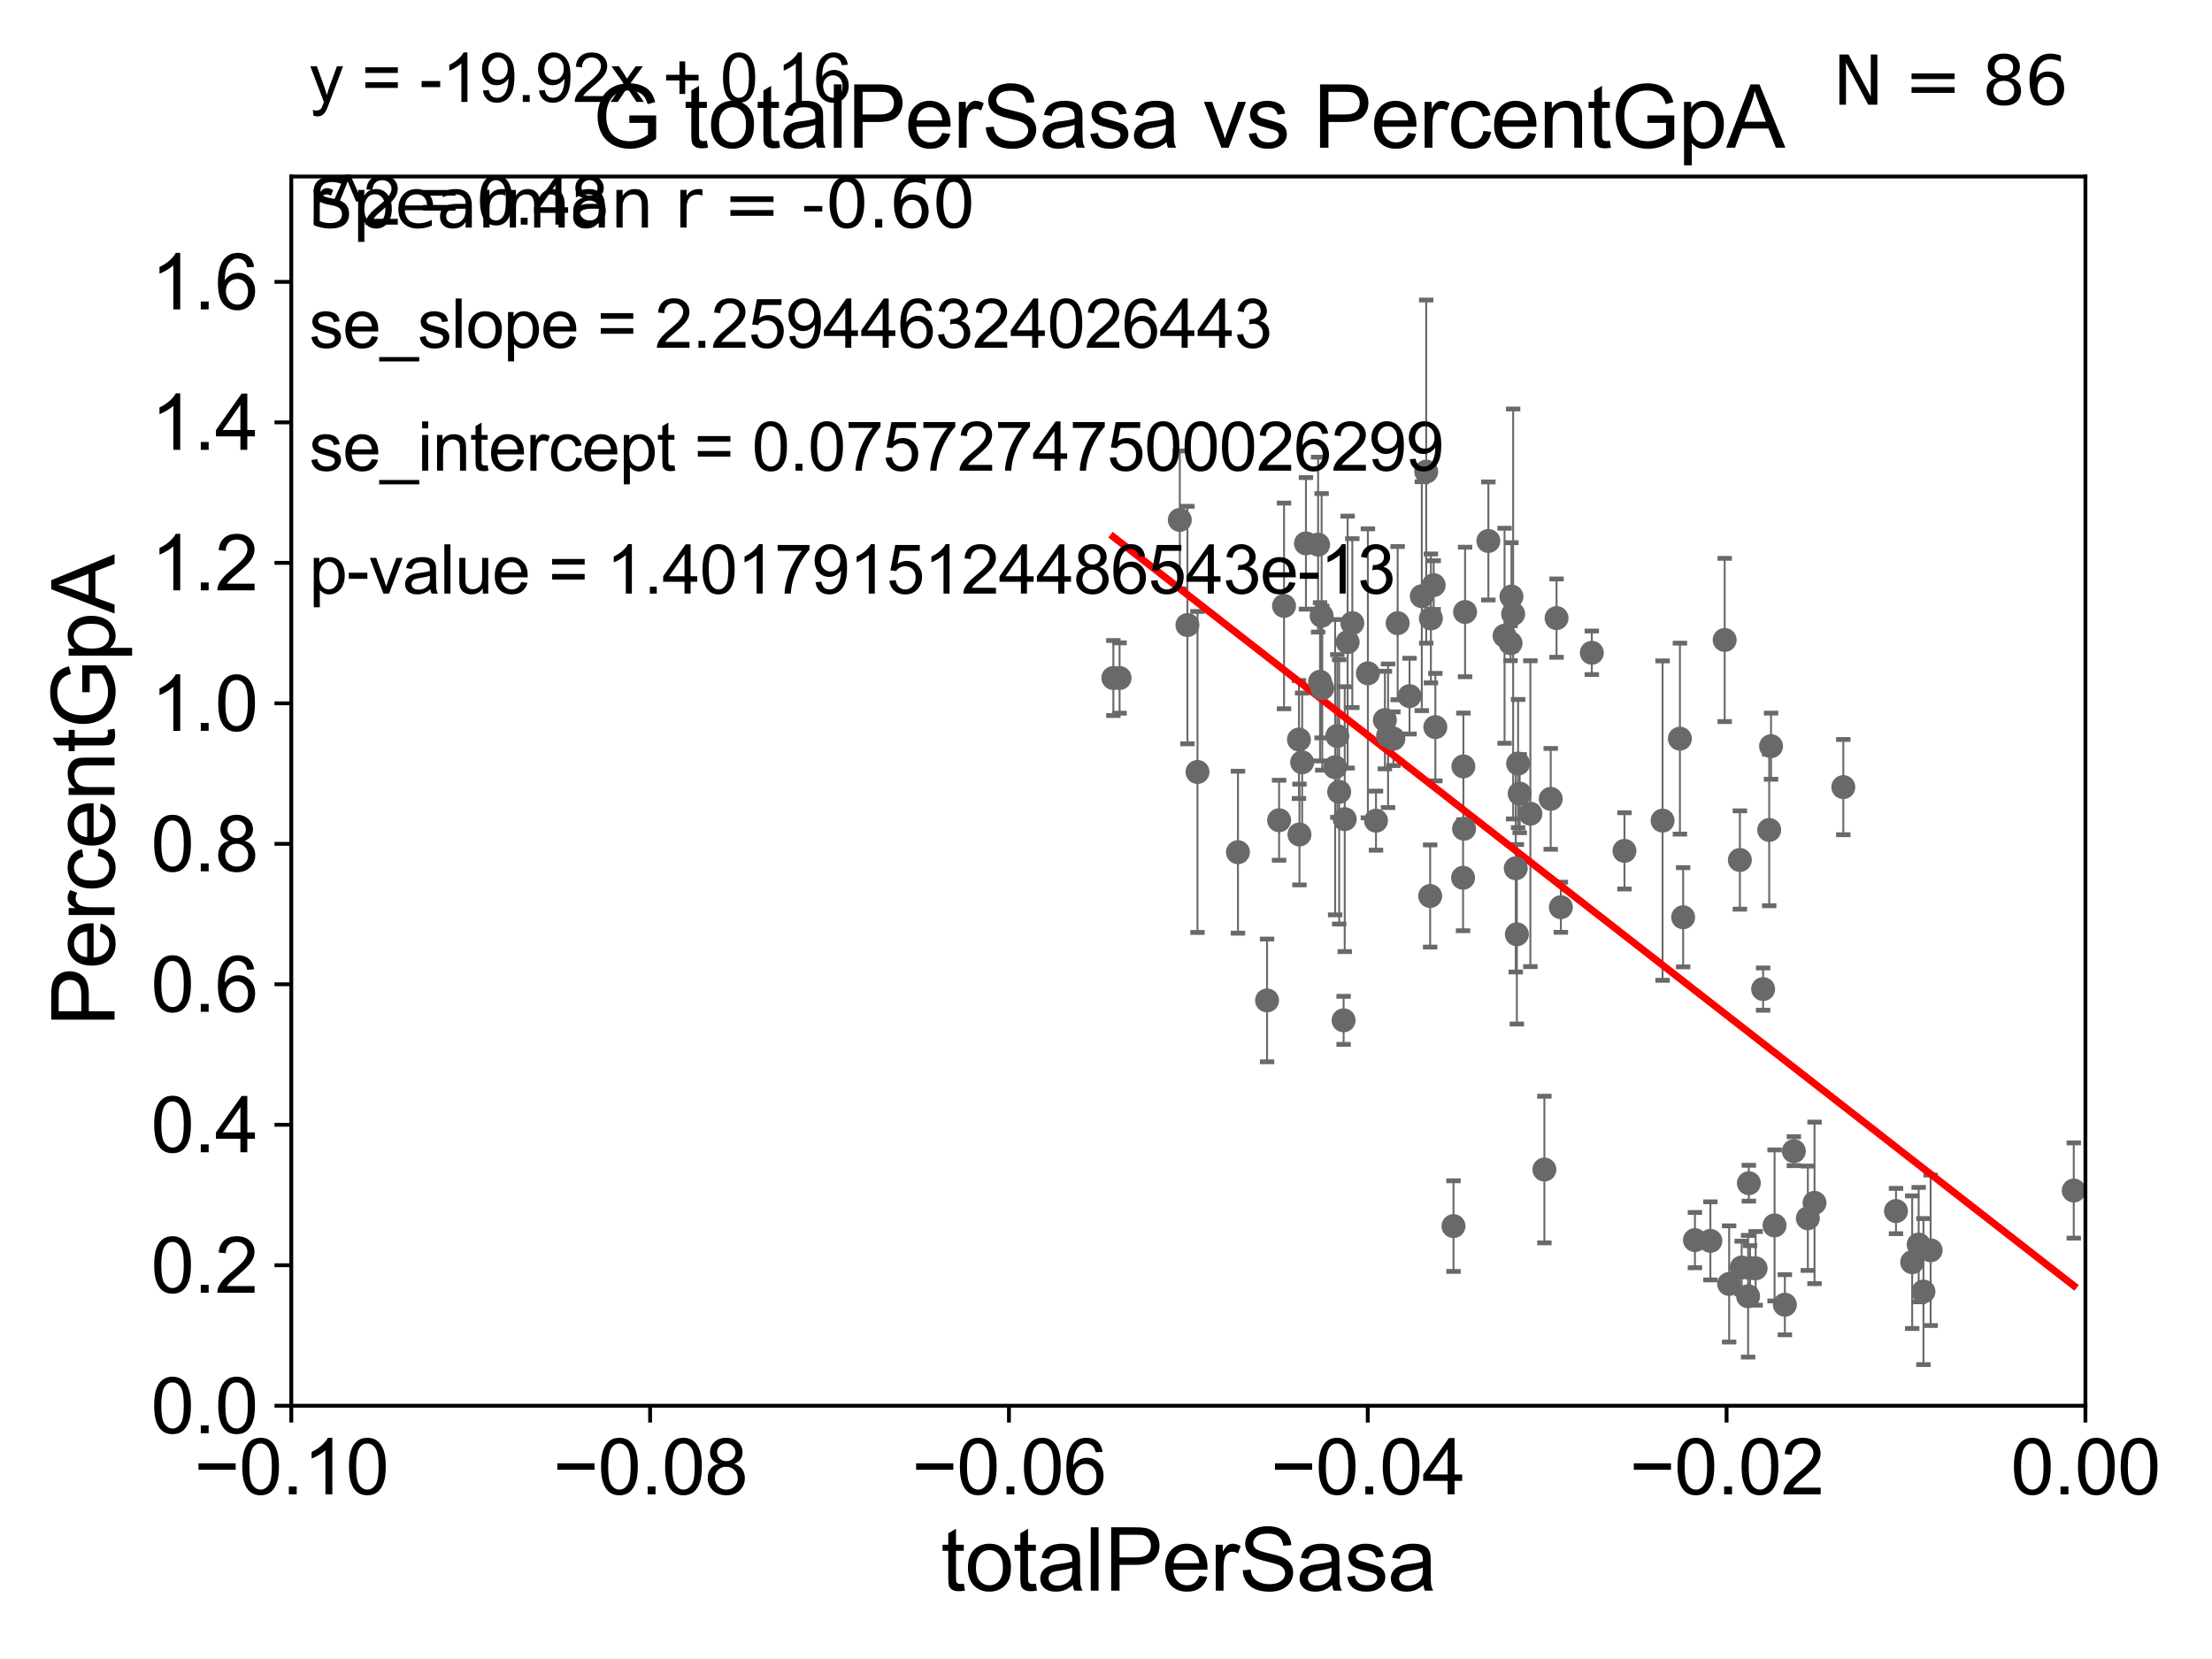 <?xml version="1.0" encoding="utf-8" standalone="no"?>
<!DOCTYPE svg PUBLIC "-//W3C//DTD SVG 1.1//EN"
  "http://www.w3.org/Graphics/SVG/1.1/DTD/svg11.dtd">
<svg xmlns:xlink="http://www.w3.org/1999/xlink" width="460.8pt" height="345.6pt" viewBox="0 0 460.8 345.6" xmlns="http://www.w3.org/2000/svg" version="1.1">
 <defs>
  <style type="text/css">*{stroke-linejoin: round; stroke-linecap: butt}</style>
 </defs>
 <g id="figure_1">
  <g id="patch_1">
   <path d="M 0 345.6 
L 460.8 345.6 
L 460.8 0 
L 0 0 
z
" style="fill: #ffffff"/>
  </g>
  <g id="axes_1">
   <g id="patch_2">
    <path d="M 60.68 292.84 
L 434.43 292.84 
L 434.43 36.775 
L 60.68 36.775 
z
" style="fill: #ffffff"/>
   </g>
   <g id="PathCollection_1">
    <defs>
     <path id="m172e1f46e1" d="M 0 1.118 
C 0.297 1.118 0.581 1 0.791 0.791 
C 1 0.581 1.118 0.297 1.118 0 
C 1.118 -0.297 1 -0.581 0.791 -0.791 
C 0.581 -1 0.297 -1.118 0 -1.118 
C -0.297 -1.118 -0.581 -1 -0.791 -0.791 
C -1 -0.581 -1.118 -0.297 -1.118 0 
C -1.118 0.297 -1 0.581 -0.791 0.791 
C -0.581 1 -0.297 1.118 0 1.118 
z
" style="stroke: #696969"/>
    </defs>
    <g clip-path="url(#p04c0744568)">
     <use xlink:href="#m172e1f46e1" x="231.931" y="141.24" style="fill: #696969; stroke: #696969"/>
     <use xlink:href="#m172e1f46e1" x="364.318" y="246.482" style="fill: #696969; stroke: #696969"/>
     <use xlink:href="#m172e1f46e1" x="356.305" y="258.495" style="fill: #696969; stroke: #696969"/>
     <use xlink:href="#m172e1f46e1" x="350.628" y="191.082" style="fill: #696969; stroke: #696969"/>
     <use xlink:href="#m172e1f46e1" x="349.956" y="153.873" style="fill: #696969; stroke: #696969"/>
     <use xlink:href="#m172e1f46e1" x="324.259" y="128.76" style="fill: #696969; stroke: #696969"/>
     <use xlink:href="#m172e1f46e1" x="315.762" y="180.884" style="fill: #696969; stroke: #696969"/>
     <use xlink:href="#m172e1f46e1" x="338.404" y="177.251" style="fill: #696969; stroke: #696969"/>
     <use xlink:href="#m172e1f46e1" x="346.345" y="170.946" style="fill: #696969; stroke: #696969"/>
     <use xlink:href="#m172e1f46e1" x="321.724" y="243.637" style="fill: #696969; stroke: #696969"/>
     <use xlink:href="#m172e1f46e1" x="325.155" y="188.992" style="fill: #696969; stroke: #696969"/>
     <use xlink:href="#m172e1f46e1" x="318.806" y="169.507" style="fill: #696969; stroke: #696969"/>
     <use xlink:href="#m172e1f46e1" x="315.991" y="194.625" style="fill: #696969; stroke: #696969"/>
     <use xlink:href="#m172e1f46e1" x="314.675" y="133.988" style="fill: #696969; stroke: #696969"/>
     <use xlink:href="#m172e1f46e1" x="315.215" y="127.898" style="fill: #696969; stroke: #696969"/>
     <use xlink:href="#m172e1f46e1" x="314.863" y="124.27" style="fill: #696969; stroke: #696969"/>
     <use xlink:href="#m172e1f46e1" x="304.85" y="159.655" style="fill: #696969; stroke: #696969"/>
     <use xlink:href="#m172e1f46e1" x="316.248" y="159.059" style="fill: #696969; stroke: #696969"/>
     <use xlink:href="#m172e1f46e1" x="365.728" y="264.219" style="fill: #696969; stroke: #696969"/>
     <use xlink:href="#m172e1f46e1" x="302.79" y="255.418" style="fill: #696969; stroke: #696969"/>
     <use xlink:href="#m172e1f46e1" x="368.557" y="172.893" style="fill: #696969; stroke: #696969"/>
     <use xlink:href="#m172e1f46e1" x="360.211" y="267.466" style="fill: #696969; stroke: #696969"/>
     <use xlink:href="#m172e1f46e1" x="402.188" y="260.463" style="fill: #696969; stroke: #696969"/>
     <use xlink:href="#m172e1f46e1" x="399.694" y="259.271" style="fill: #696969; stroke: #696969"/>
     <use xlink:href="#m172e1f46e1" x="394.969" y="252.283" style="fill: #696969; stroke: #696969"/>
     <use xlink:href="#m172e1f46e1" x="398.343" y="262.939" style="fill: #696969; stroke: #696969"/>
     <use xlink:href="#m172e1f46e1" x="373.695" y="239.809" style="fill: #696969; stroke: #696969"/>
     <use xlink:href="#m172e1f46e1" x="362.447" y="179.153" style="fill: #696969; stroke: #696969"/>
     <use xlink:href="#m172e1f46e1" x="377.999" y="250.581" style="fill: #696969; stroke: #696969"/>
     <use xlink:href="#m172e1f46e1" x="369.676" y="255.278" style="fill: #696969; stroke: #696969"/>
     <use xlink:href="#m172e1f46e1" x="290.269" y="153.884" style="fill: #696969; stroke: #696969"/>
     <use xlink:href="#m172e1f46e1" x="371.82" y="271.795" style="fill: #696969; stroke: #696969"/>
     <use xlink:href="#m172e1f46e1" x="383.996" y="163.969" style="fill: #696969; stroke: #696969"/>
     <use xlink:href="#m172e1f46e1" x="362.825" y="264.045" style="fill: #696969; stroke: #696969"/>
     <use xlink:href="#m172e1f46e1" x="367.291" y="206.043" style="fill: #696969; stroke: #696969"/>
     <use xlink:href="#m172e1f46e1" x="364.571" y="264.146" style="fill: #696969; stroke: #696969"/>
     <use xlink:href="#m172e1f46e1" x="364.163" y="270.034" style="fill: #696969; stroke: #696969"/>
     <use xlink:href="#m172e1f46e1" x="368.94" y="155.446" style="fill: #696969; stroke: #696969"/>
     <use xlink:href="#m172e1f46e1" x="353.086" y="258.335" style="fill: #696969; stroke: #696969"/>
     <use xlink:href="#m172e1f46e1" x="359.284" y="133.316" style="fill: #696969; stroke: #696969"/>
     <use xlink:href="#m172e1f46e1" x="376.608" y="253.784" style="fill: #696969; stroke: #696969"/>
     <use xlink:href="#m172e1f46e1" x="323.042" y="166.416" style="fill: #696969; stroke: #696969"/>
     <use xlink:href="#m172e1f46e1" x="316.578" y="165.328" style="fill: #696969; stroke: #696969"/>
     <use xlink:href="#m172e1f46e1" x="298.665" y="121.894" style="fill: #696969; stroke: #696969"/>
     <use xlink:href="#m172e1f46e1" x="278.586" y="153.321" style="fill: #696969; stroke: #696969"/>
     <use xlink:href="#m172e1f46e1" x="280.735" y="133.761" style="fill: #696969; stroke: #696969"/>
     <use xlink:href="#m172e1f46e1" x="291.157" y="129.815" style="fill: #696969; stroke: #696969"/>
     <use xlink:href="#m172e1f46e1" x="274.989" y="142.026" style="fill: #696969; stroke: #696969"/>
     <use xlink:href="#m172e1f46e1" x="274.585" y="113.457" style="fill: #696969; stroke: #696969"/>
     <use xlink:href="#m172e1f46e1" x="281.714" y="129.809" style="fill: #696969; stroke: #696969"/>
     <use xlink:href="#m172e1f46e1" x="278.976" y="164.96" style="fill: #696969; stroke: #696969"/>
     <use xlink:href="#m172e1f46e1" x="275.45" y="143.356" style="fill: #696969; stroke: #696969"/>
     <use xlink:href="#m172e1f46e1" x="284.958" y="140.27" style="fill: #696969; stroke: #696969"/>
     <use xlink:href="#m172e1f46e1" x="266.461" y="170.873" style="fill: #696969; stroke: #696969"/>
     <use xlink:href="#m172e1f46e1" x="245.773" y="108.307" style="fill: #696969; stroke: #696969"/>
     <use xlink:href="#m172e1f46e1" x="272.055" y="113.195" style="fill: #696969; stroke: #696969"/>
     <use xlink:href="#m172e1f46e1" x="270.594" y="154.059" style="fill: #696969; stroke: #696969"/>
     <use xlink:href="#m172e1f46e1" x="233.228" y="141.241" style="fill: #696969; stroke: #696969"/>
     <use xlink:href="#m172e1f46e1" x="267.486" y="126.225" style="fill: #696969; stroke: #696969"/>
     <use xlink:href="#m172e1f46e1" x="271.262" y="158.81" style="fill: #696969; stroke: #696969"/>
     <use xlink:href="#m172e1f46e1" x="247.363" y="130.211" style="fill: #696969; stroke: #696969"/>
     <use xlink:href="#m172e1f46e1" x="249.459" y="160.814" style="fill: #696969; stroke: #696969"/>
     <use xlink:href="#m172e1f46e1" x="257.888" y="177.53" style="fill: #696969; stroke: #696969"/>
     <use xlink:href="#m172e1f46e1" x="400.686" y="269.055" style="fill: #696969; stroke: #696969"/>
     <use xlink:href="#m172e1f46e1" x="278.132" y="159.824" style="fill: #696969; stroke: #696969"/>
     <use xlink:href="#m172e1f46e1" x="297.108" y="98.244" style="fill: #696969; stroke: #696969"/>
     <use xlink:href="#m172e1f46e1" x="304.784" y="182.855" style="fill: #696969; stroke: #696969"/>
     <use xlink:href="#m172e1f46e1" x="304.99" y="172.647" style="fill: #696969; stroke: #696969"/>
     <use xlink:href="#m172e1f46e1" x="305.203" y="127.485" style="fill: #696969; stroke: #696969"/>
     <use xlink:href="#m172e1f46e1" x="299.01" y="151.474" style="fill: #696969; stroke: #696969"/>
     <use xlink:href="#m172e1f46e1" x="313.428" y="132.439" style="fill: #696969; stroke: #696969"/>
     <use xlink:href="#m172e1f46e1" x="296.186" y="124.199" style="fill: #696969; stroke: #696969"/>
     <use xlink:href="#m172e1f46e1" x="279.899" y="212.55" style="fill: #696969; stroke: #696969"/>
     <use xlink:href="#m172e1f46e1" x="270.702" y="173.84" style="fill: #696969; stroke: #696969"/>
     <use xlink:href="#m172e1f46e1" x="288.499" y="150.001" style="fill: #696969; stroke: #696969"/>
     <use xlink:href="#m172e1f46e1" x="280.131" y="170.644" style="fill: #696969; stroke: #696969"/>
     <use xlink:href="#m172e1f46e1" x="289.162" y="153.276" style="fill: #696969; stroke: #696969"/>
     <use xlink:href="#m172e1f46e1" x="331.606" y="135.984" style="fill: #696969; stroke: #696969"/>
     <use xlink:href="#m172e1f46e1" x="293.633" y="145.017" style="fill: #696969; stroke: #696969"/>
     <use xlink:href="#m172e1f46e1" x="275.317" y="128.271" style="fill: #696969; stroke: #696969"/>
     <use xlink:href="#m172e1f46e1" x="263.951" y="208.407" style="fill: #696969; stroke: #696969"/>
     <use xlink:href="#m172e1f46e1" x="286.645" y="170.955" style="fill: #696969; stroke: #696969"/>
     <use xlink:href="#m172e1f46e1" x="298.081" y="128.83" style="fill: #696969; stroke: #696969"/>
     <use xlink:href="#m172e1f46e1" x="297.928" y="186.652" style="fill: #696969; stroke: #696969"/>
     <use xlink:href="#m172e1f46e1" x="310.052" y="112.694" style="fill: #696969; stroke: #696969"/>
     <use xlink:href="#m172e1f46e1" x="432.001" y="248.006" style="fill: #696969; stroke: #696969"/>
    </g>
   </g>
   <g id="matplotlib.axis_1">
    <g id="xtick_1">
     <g id="line2d_1">
      <defs>
       <path id="m306b78e052" d="M 0 0 
L 0 3.5 
" style="stroke: #000000; stroke-width: 0.8"/>
      </defs>
      <g>
       <use xlink:href="#m306b78e052" x="60.68" y="292.84" style="stroke: #000000; stroke-width: 0.8"/>
      </g>
     </g>
     <g id="text_1">
      <!-- −0.10 -->
      <g transform="translate(40.439 311.293)scale(0.16 -0.16)">
       <defs>
        <path id="ArialMT-2212" d="M 3381 1997 
L 356 1997 
L 356 2522 
L 3381 2522 
L 3381 1997 
z
" transform="scale(0.016)"/>
        <path id="ArialMT-30" d="M 266 2259 
Q 266 3072 433 3567 
Q 600 4063 929 4331 
Q 1259 4600 1759 4600 
Q 2128 4600 2406 4451 
Q 2684 4303 2865 4023 
Q 3047 3744 3150 3342 
Q 3253 2941 3253 2259 
Q 3253 1453 3087 958 
Q 2922 463 2592 192 
Q 2263 -78 1759 -78 
Q 1097 -78 719 397 
Q 266 969 266 2259 
z
M 844 2259 
Q 844 1131 1108 757 
Q 1372 384 1759 384 
Q 2147 384 2411 759 
Q 2675 1134 2675 2259 
Q 2675 3391 2411 3762 
Q 2147 4134 1753 4134 
Q 1366 4134 1134 3806 
Q 844 3388 844 2259 
z
" transform="scale(0.016)"/>
        <path id="ArialMT-2e" d="M 581 0 
L 581 641 
L 1222 641 
L 1222 0 
L 581 0 
z
" transform="scale(0.016)"/>
        <path id="ArialMT-31" d="M 2384 0 
L 1822 0 
L 1822 3584 
Q 1619 3391 1289 3197 
Q 959 3003 697 2906 
L 697 3450 
Q 1169 3672 1522 3987 
Q 1875 4303 2022 4600 
L 2384 4600 
L 2384 0 
z
" transform="scale(0.016)"/>
       </defs>
       <use xlink:href="#ArialMT-2212"/>
       <use xlink:href="#ArialMT-30" x="58.398"/>
       <use xlink:href="#ArialMT-2e" x="114.014"/>
       <use xlink:href="#ArialMT-31" x="141.797"/>
       <use xlink:href="#ArialMT-30" x="197.412"/>
      </g>
     </g>
    </g>
    <g id="xtick_2">
     <g id="line2d_2">
      <g>
       <use xlink:href="#m306b78e052" x="135.43" y="292.84" style="stroke: #000000; stroke-width: 0.8"/>
      </g>
     </g>
     <g id="text_2">
      <!-- −0.08 -->
      <g transform="translate(115.189 311.293)scale(0.16 -0.16)">
       <defs>
        <path id="ArialMT-38" d="M 1131 2484 
Q 781 2613 612 2850 
Q 444 3088 444 3419 
Q 444 3919 803 4259 
Q 1163 4600 1759 4600 
Q 2359 4600 2725 4251 
Q 3091 3903 3091 3403 
Q 3091 3084 2923 2848 
Q 2756 2613 2416 2484 
Q 2838 2347 3058 2040 
Q 3278 1734 3278 1309 
Q 3278 722 2862 322 
Q 2447 -78 1769 -78 
Q 1091 -78 675 323 
Q 259 725 259 1325 
Q 259 1772 486 2073 
Q 713 2375 1131 2484 
z
M 1019 3438 
Q 1019 3113 1228 2906 
Q 1438 2700 1772 2700 
Q 2097 2700 2305 2904 
Q 2513 3109 2513 3406 
Q 2513 3716 2298 3927 
Q 2084 4138 1766 4138 
Q 1444 4138 1231 3931 
Q 1019 3725 1019 3438 
z
M 838 1322 
Q 838 1081 952 856 
Q 1066 631 1291 507 
Q 1516 384 1775 384 
Q 2178 384 2440 643 
Q 2703 903 2703 1303 
Q 2703 1709 2433 1975 
Q 2163 2241 1756 2241 
Q 1359 2241 1098 1978 
Q 838 1716 838 1322 
z
" transform="scale(0.016)"/>
       </defs>
       <use xlink:href="#ArialMT-2212"/>
       <use xlink:href="#ArialMT-30" x="58.398"/>
       <use xlink:href="#ArialMT-2e" x="114.014"/>
       <use xlink:href="#ArialMT-30" x="141.797"/>
       <use xlink:href="#ArialMT-38" x="197.412"/>
      </g>
     </g>
    </g>
    <g id="xtick_3">
     <g id="line2d_3">
      <g>
       <use xlink:href="#m306b78e052" x="210.18" y="292.84" style="stroke: #000000; stroke-width: 0.8"/>
      </g>
     </g>
     <g id="text_3">
      <!-- −0.06 -->
      <g transform="translate(189.939 311.293)scale(0.16 -0.16)">
       <defs>
        <path id="ArialMT-36" d="M 3184 3459 
L 2625 3416 
Q 2550 3747 2413 3897 
Q 2184 4138 1850 4138 
Q 1581 4138 1378 3988 
Q 1113 3794 959 3422 
Q 806 3050 800 2363 
Q 1003 2672 1297 2822 
Q 1591 2972 1913 2972 
Q 2475 2972 2870 2558 
Q 3266 2144 3266 1488 
Q 3266 1056 3080 686 
Q 2894 316 2569 119 
Q 2244 -78 1831 -78 
Q 1128 -78 684 439 
Q 241 956 241 2144 
Q 241 3472 731 4075 
Q 1159 4600 1884 4600 
Q 2425 4600 2770 4297 
Q 3116 3994 3184 3459 
z
M 888 1484 
Q 888 1194 1011 928 
Q 1134 663 1356 523 
Q 1578 384 1822 384 
Q 2178 384 2434 671 
Q 2691 959 2691 1453 
Q 2691 1928 2437 2201 
Q 2184 2475 1800 2475 
Q 1419 2475 1153 2201 
Q 888 1928 888 1484 
z
" transform="scale(0.016)"/>
       </defs>
       <use xlink:href="#ArialMT-2212"/>
       <use xlink:href="#ArialMT-30" x="58.398"/>
       <use xlink:href="#ArialMT-2e" x="114.014"/>
       <use xlink:href="#ArialMT-30" x="141.797"/>
       <use xlink:href="#ArialMT-36" x="197.412"/>
      </g>
     </g>
    </g>
    <g id="xtick_4">
     <g id="line2d_4">
      <g>
       <use xlink:href="#m306b78e052" x="284.93" y="292.84" style="stroke: #000000; stroke-width: 0.8"/>
      </g>
     </g>
     <g id="text_4">
      <!-- −0.04 -->
      <g transform="translate(264.689 311.293)scale(0.16 -0.16)">
       <defs>
        <path id="ArialMT-34" d="M 2069 0 
L 2069 1097 
L 81 1097 
L 81 1613 
L 2172 4581 
L 2631 4581 
L 2631 1613 
L 3250 1613 
L 3250 1097 
L 2631 1097 
L 2631 0 
L 2069 0 
z
M 2069 1613 
L 2069 3678 
L 634 1613 
L 2069 1613 
z
" transform="scale(0.016)"/>
       </defs>
       <use xlink:href="#ArialMT-2212"/>
       <use xlink:href="#ArialMT-30" x="58.398"/>
       <use xlink:href="#ArialMT-2e" x="114.014"/>
       <use xlink:href="#ArialMT-30" x="141.797"/>
       <use xlink:href="#ArialMT-34" x="197.412"/>
      </g>
     </g>
    </g>
    <g id="xtick_5">
     <g id="line2d_5">
      <g>
       <use xlink:href="#m306b78e052" x="359.68" y="292.84" style="stroke: #000000; stroke-width: 0.8"/>
      </g>
     </g>
     <g id="text_5">
      <!-- −0.02 -->
      <g transform="translate(339.439 311.293)scale(0.16 -0.16)">
       <defs>
        <path id="ArialMT-32" d="M 3222 541 
L 3222 0 
L 194 0 
Q 188 203 259 391 
Q 375 700 629 1000 
Q 884 1300 1366 1694 
Q 2113 2306 2375 2664 
Q 2638 3022 2638 3341 
Q 2638 3675 2398 3904 
Q 2159 4134 1775 4134 
Q 1369 4134 1125 3890 
Q 881 3647 878 3216 
L 300 3275 
Q 359 3922 746 4261 
Q 1134 4600 1788 4600 
Q 2447 4600 2831 4234 
Q 3216 3869 3216 3328 
Q 3216 3053 3103 2787 
Q 2991 2522 2730 2228 
Q 2469 1934 1863 1422 
Q 1356 997 1212 845 
Q 1069 694 975 541 
L 3222 541 
z
" transform="scale(0.016)"/>
       </defs>
       <use xlink:href="#ArialMT-2212"/>
       <use xlink:href="#ArialMT-30" x="58.398"/>
       <use xlink:href="#ArialMT-2e" x="114.014"/>
       <use xlink:href="#ArialMT-30" x="141.797"/>
       <use xlink:href="#ArialMT-32" x="197.412"/>
      </g>
     </g>
    </g>
    <g id="xtick_6">
     <g id="line2d_6">
      <g>
       <use xlink:href="#m306b78e052" x="434.43" y="292.84" style="stroke: #000000; stroke-width: 0.8"/>
      </g>
     </g>
     <g id="text_6">
      <!-- 0.00 -->
      <g transform="translate(418.861 311.293)scale(0.16 -0.16)">
       <use xlink:href="#ArialMT-30"/>
       <use xlink:href="#ArialMT-2e" x="55.615"/>
       <use xlink:href="#ArialMT-30" x="83.398"/>
       <use xlink:href="#ArialMT-30" x="139.014"/>
      </g>
     </g>
    </g>
    <g id="text_7">
     <!-- totalPerSasa -->
     <g transform="translate(196.027 331.357)scale(0.18 -0.18)">
      <defs>
       <path id="ArialMT-74" d="M 1650 503 
L 1731 6 
Q 1494 -44 1306 -44 
Q 1000 -44 831 53 
Q 663 150 594 308 
Q 525 466 525 972 
L 525 2881 
L 113 2881 
L 113 3319 
L 525 3319 
L 525 4141 
L 1084 4478 
L 1084 3319 
L 1650 3319 
L 1650 2881 
L 1084 2881 
L 1084 941 
Q 1084 700 1114 631 
Q 1144 563 1211 522 
Q 1278 481 1403 481 
Q 1497 481 1650 503 
z
" transform="scale(0.016)"/>
       <path id="ArialMT-6f" d="M 213 1659 
Q 213 2581 725 3025 
Q 1153 3394 1769 3394 
Q 2453 3394 2887 2945 
Q 3322 2497 3322 1706 
Q 3322 1066 3130 698 
Q 2938 331 2570 128 
Q 2203 -75 1769 -75 
Q 1072 -75 642 372 
Q 213 819 213 1659 
z
M 791 1659 
Q 791 1022 1069 705 
Q 1347 388 1769 388 
Q 2188 388 2466 706 
Q 2744 1025 2744 1678 
Q 2744 2294 2464 2611 
Q 2184 2928 1769 2928 
Q 1347 2928 1069 2612 
Q 791 2297 791 1659 
z
" transform="scale(0.016)"/>
       <path id="ArialMT-61" d="M 2588 409 
Q 2275 144 1986 34 
Q 1697 -75 1366 -75 
Q 819 -75 525 192 
Q 231 459 231 875 
Q 231 1119 342 1320 
Q 453 1522 633 1644 
Q 813 1766 1038 1828 
Q 1203 1872 1538 1913 
Q 2219 1994 2541 2106 
Q 2544 2222 2544 2253 
Q 2544 2597 2384 2738 
Q 2169 2928 1744 2928 
Q 1347 2928 1158 2789 
Q 969 2650 878 2297 
L 328 2372 
Q 403 2725 575 2942 
Q 747 3159 1072 3276 
Q 1397 3394 1825 3394 
Q 2250 3394 2515 3294 
Q 2781 3194 2906 3042 
Q 3031 2891 3081 2659 
Q 3109 2516 3109 2141 
L 3109 1391 
Q 3109 606 3145 398 
Q 3181 191 3288 0 
L 2700 0 
Q 2613 175 2588 409 
z
M 2541 1666 
Q 2234 1541 1622 1453 
Q 1275 1403 1131 1340 
Q 988 1278 909 1158 
Q 831 1038 831 891 
Q 831 666 1001 516 
Q 1172 366 1500 366 
Q 1825 366 2078 508 
Q 2331 650 2450 897 
Q 2541 1088 2541 1459 
L 2541 1666 
z
" transform="scale(0.016)"/>
       <path id="ArialMT-6c" d="M 409 0 
L 409 4581 
L 972 4581 
L 972 0 
L 409 0 
z
" transform="scale(0.016)"/>
       <path id="ArialMT-50" d="M 494 0 
L 494 4581 
L 2222 4581 
Q 2678 4581 2919 4538 
Q 3256 4481 3484 4323 
Q 3713 4166 3852 3881 
Q 3991 3597 3991 3256 
Q 3991 2672 3619 2267 
Q 3247 1863 2275 1863 
L 1100 1863 
L 1100 0 
L 494 0 
z
M 1100 2403 
L 2284 2403 
Q 2872 2403 3119 2622 
Q 3366 2841 3366 3238 
Q 3366 3525 3220 3729 
Q 3075 3934 2838 4000 
Q 2684 4041 2272 4041 
L 1100 4041 
L 1100 2403 
z
" transform="scale(0.016)"/>
       <path id="ArialMT-65" d="M 2694 1069 
L 3275 997 
Q 3138 488 2766 206 
Q 2394 -75 1816 -75 
Q 1088 -75 661 373 
Q 234 822 234 1631 
Q 234 2469 665 2931 
Q 1097 3394 1784 3394 
Q 2450 3394 2872 2941 
Q 3294 2488 3294 1666 
Q 3294 1616 3291 1516 
L 816 1516 
Q 847 969 1125 678 
Q 1403 388 1819 388 
Q 2128 388 2347 550 
Q 2566 713 2694 1069 
z
M 847 1978 
L 2700 1978 
Q 2663 2397 2488 2606 
Q 2219 2931 1791 2931 
Q 1403 2931 1139 2672 
Q 875 2413 847 1978 
z
" transform="scale(0.016)"/>
       <path id="ArialMT-72" d="M 416 0 
L 416 3319 
L 922 3319 
L 922 2816 
Q 1116 3169 1280 3281 
Q 1444 3394 1641 3394 
Q 1925 3394 2219 3213 
L 2025 2691 
Q 1819 2813 1613 2813 
Q 1428 2813 1281 2702 
Q 1134 2591 1072 2394 
Q 978 2094 978 1738 
L 978 0 
L 416 0 
z
" transform="scale(0.016)"/>
       <path id="ArialMT-53" d="M 288 1472 
L 859 1522 
Q 900 1178 1048 958 
Q 1197 738 1509 602 
Q 1822 466 2213 466 
Q 2559 466 2825 569 
Q 3091 672 3220 851 
Q 3350 1031 3350 1244 
Q 3350 1459 3225 1620 
Q 3100 1781 2813 1891 
Q 2628 1963 1997 2114 
Q 1366 2266 1113 2400 
Q 784 2572 623 2826 
Q 463 3081 463 3397 
Q 463 3744 659 4045 
Q 856 4347 1234 4503 
Q 1613 4659 2075 4659 
Q 2584 4659 2973 4495 
Q 3363 4331 3572 4012 
Q 3781 3694 3797 3291 
L 3216 3247 
Q 3169 3681 2898 3903 
Q 2628 4125 2100 4125 
Q 1550 4125 1298 3923 
Q 1047 3722 1047 3438 
Q 1047 3191 1225 3031 
Q 1400 2872 2139 2705 
Q 2878 2538 3153 2413 
Q 3553 2228 3743 1945 
Q 3934 1663 3934 1294 
Q 3934 928 3725 604 
Q 3516 281 3123 101 
Q 2731 -78 2241 -78 
Q 1619 -78 1198 103 
Q 778 284 539 648 
Q 300 1013 288 1472 
z
" transform="scale(0.016)"/>
       <path id="ArialMT-73" d="M 197 991 
L 753 1078 
Q 800 744 1014 566 
Q 1228 388 1613 388 
Q 2000 388 2187 545 
Q 2375 703 2375 916 
Q 2375 1106 2209 1216 
Q 2094 1291 1634 1406 
Q 1016 1563 777 1677 
Q 538 1791 414 1992 
Q 291 2194 291 2438 
Q 291 2659 392 2848 
Q 494 3038 669 3163 
Q 800 3259 1026 3326 
Q 1253 3394 1513 3394 
Q 1903 3394 2198 3281 
Q 2494 3169 2634 2976 
Q 2775 2784 2828 2463 
L 2278 2388 
Q 2241 2644 2061 2787 
Q 1881 2931 1553 2931 
Q 1166 2931 1000 2803 
Q 834 2675 834 2503 
Q 834 2394 903 2306 
Q 972 2216 1119 2156 
Q 1203 2125 1616 2013 
Q 2213 1853 2448 1751 
Q 2684 1650 2818 1456 
Q 2953 1263 2953 975 
Q 2953 694 2789 445 
Q 2625 197 2315 61 
Q 2006 -75 1616 -75 
Q 969 -75 630 194 
Q 291 463 197 991 
z
" transform="scale(0.016)"/>
      </defs>
      <use xlink:href="#ArialMT-74"/>
      <use xlink:href="#ArialMT-6f" x="27.783"/>
      <use xlink:href="#ArialMT-74" x="83.398"/>
      <use xlink:href="#ArialMT-61" x="111.182"/>
      <use xlink:href="#ArialMT-6c" x="166.797"/>
      <use xlink:href="#ArialMT-50" x="189.014"/>
      <use xlink:href="#ArialMT-65" x="255.713"/>
      <use xlink:href="#ArialMT-72" x="311.328"/>
      <use xlink:href="#ArialMT-53" x="344.629"/>
      <use xlink:href="#ArialMT-61" x="411.328"/>
      <use xlink:href="#ArialMT-73" x="466.943"/>
      <use xlink:href="#ArialMT-61" x="516.943"/>
     </g>
    </g>
   </g>
   <g id="matplotlib.axis_2">
    <g id="ytick_1">
     <g id="line2d_7">
      <defs>
       <path id="me5e9894031" d="M 0 0 
L -3.5 0 
" style="stroke: #000000; stroke-width: 0.8"/>
      </defs>
      <g>
       <use xlink:href="#me5e9894031" x="60.68" y="292.84" style="stroke: #000000; stroke-width: 0.8"/>
      </g>
     </g>
     <g id="text_8">
      <!-- 0.0 -->
      <g transform="translate(31.44 298.566)scale(0.16 -0.16)">
       <use xlink:href="#ArialMT-30"/>
       <use xlink:href="#ArialMT-2e" x="55.615"/>
       <use xlink:href="#ArialMT-30" x="83.398"/>
      </g>
     </g>
    </g>
    <g id="ytick_2">
     <g id="line2d_8">
      <g>
       <use xlink:href="#me5e9894031" x="60.68" y="263.575" style="stroke: #000000; stroke-width: 0.8"/>
      </g>
     </g>
     <g id="text_9">
      <!-- 0.2 -->
      <g transform="translate(31.44 269.302)scale(0.16 -0.16)">
       <use xlink:href="#ArialMT-30"/>
       <use xlink:href="#ArialMT-2e" x="55.615"/>
       <use xlink:href="#ArialMT-32" x="83.398"/>
      </g>
     </g>
    </g>
    <g id="ytick_3">
     <g id="line2d_9">
      <g>
       <use xlink:href="#me5e9894031" x="60.68" y="234.311" style="stroke: #000000; stroke-width: 0.8"/>
      </g>
     </g>
     <g id="text_10">
      <!-- 0.4 -->
      <g transform="translate(31.44 240.037)scale(0.16 -0.16)">
       <use xlink:href="#ArialMT-30"/>
       <use xlink:href="#ArialMT-2e" x="55.615"/>
       <use xlink:href="#ArialMT-34" x="83.398"/>
      </g>
     </g>
    </g>
    <g id="ytick_4">
     <g id="line2d_10">
      <g>
       <use xlink:href="#me5e9894031" x="60.68" y="205.046" style="stroke: #000000; stroke-width: 0.8"/>
      </g>
     </g>
     <g id="text_11">
      <!-- 0.6 -->
      <g transform="translate(31.44 210.772)scale(0.16 -0.16)">
       <use xlink:href="#ArialMT-30"/>
       <use xlink:href="#ArialMT-2e" x="55.615"/>
       <use xlink:href="#ArialMT-36" x="83.398"/>
      </g>
     </g>
    </g>
    <g id="ytick_5">
     <g id="line2d_11">
      <g>
       <use xlink:href="#me5e9894031" x="60.68" y="175.782" style="stroke: #000000; stroke-width: 0.8"/>
      </g>
     </g>
     <g id="text_12">
      <!-- 0.8 -->
      <g transform="translate(31.44 181.508)scale(0.16 -0.16)">
       <use xlink:href="#ArialMT-30"/>
       <use xlink:href="#ArialMT-2e" x="55.615"/>
       <use xlink:href="#ArialMT-38" x="83.398"/>
      </g>
     </g>
    </g>
    <g id="ytick_6">
     <g id="line2d_12">
      <g>
       <use xlink:href="#me5e9894031" x="60.68" y="146.517" style="stroke: #000000; stroke-width: 0.8"/>
      </g>
     </g>
     <g id="text_13">
      <!-- 1.0 -->
      <g transform="translate(31.44 152.243)scale(0.16 -0.16)">
       <use xlink:href="#ArialMT-31"/>
       <use xlink:href="#ArialMT-2e" x="55.615"/>
       <use xlink:href="#ArialMT-30" x="83.398"/>
      </g>
     </g>
    </g>
    <g id="ytick_7">
     <g id="line2d_13">
      <g>
       <use xlink:href="#me5e9894031" x="60.68" y="117.252" style="stroke: #000000; stroke-width: 0.8"/>
      </g>
     </g>
     <g id="text_14">
      <!-- 1.2 -->
      <g transform="translate(31.44 122.979)scale(0.16 -0.16)">
       <use xlink:href="#ArialMT-31"/>
       <use xlink:href="#ArialMT-2e" x="55.615"/>
       <use xlink:href="#ArialMT-32" x="83.398"/>
      </g>
     </g>
    </g>
    <g id="ytick_8">
     <g id="line2d_14">
      <g>
       <use xlink:href="#me5e9894031" x="60.68" y="87.988" style="stroke: #000000; stroke-width: 0.8"/>
      </g>
     </g>
     <g id="text_15">
      <!-- 1.4 -->
      <g transform="translate(31.44 93.714)scale(0.16 -0.16)">
       <use xlink:href="#ArialMT-31"/>
       <use xlink:href="#ArialMT-2e" x="55.615"/>
       <use xlink:href="#ArialMT-34" x="83.398"/>
      </g>
     </g>
    </g>
    <g id="ytick_9">
     <g id="line2d_15">
      <g>
       <use xlink:href="#me5e9894031" x="60.68" y="58.723" style="stroke: #000000; stroke-width: 0.8"/>
      </g>
     </g>
     <g id="text_16">
      <!-- 1.6 -->
      <g transform="translate(31.44 64.45)scale(0.16 -0.16)">
       <use xlink:href="#ArialMT-31"/>
       <use xlink:href="#ArialMT-2e" x="55.615"/>
       <use xlink:href="#ArialMT-36" x="83.398"/>
      </g>
     </g>
    </g>
    <g id="text_17">
     <!-- PercentGpA -->
     <g transform="translate(23.863 213.831)rotate(-90)scale(0.18 -0.18)">
      <defs>
       <path id="ArialMT-63" d="M 2588 1216 
L 3141 1144 
Q 3050 572 2676 248 
Q 2303 -75 1759 -75 
Q 1078 -75 664 370 
Q 250 816 250 1647 
Q 250 2184 428 2587 
Q 606 2991 970 3192 
Q 1334 3394 1763 3394 
Q 2303 3394 2647 3120 
Q 2991 2847 3088 2344 
L 2541 2259 
Q 2463 2594 2264 2762 
Q 2066 2931 1784 2931 
Q 1359 2931 1093 2626 
Q 828 2322 828 1663 
Q 828 994 1084 691 
Q 1341 388 1753 388 
Q 2084 388 2306 591 
Q 2528 794 2588 1216 
z
" transform="scale(0.016)"/>
       <path id="ArialMT-6e" d="M 422 0 
L 422 3319 
L 928 3319 
L 928 2847 
Q 1294 3394 1984 3394 
Q 2284 3394 2536 3286 
Q 2788 3178 2913 3003 
Q 3038 2828 3088 2588 
Q 3119 2431 3119 2041 
L 3119 0 
L 2556 0 
L 2556 2019 
Q 2556 2363 2490 2533 
Q 2425 2703 2258 2804 
Q 2091 2906 1866 2906 
Q 1506 2906 1245 2678 
Q 984 2450 984 1813 
L 984 0 
L 422 0 
z
" transform="scale(0.016)"/>
       <path id="ArialMT-47" d="M 2638 1797 
L 2638 2334 
L 4578 2338 
L 4578 638 
Q 4131 281 3656 101 
Q 3181 -78 2681 -78 
Q 2006 -78 1454 211 
Q 903 500 622 1047 
Q 341 1594 341 2269 
Q 341 2938 620 3517 
Q 900 4097 1425 4378 
Q 1950 4659 2634 4659 
Q 3131 4659 3532 4498 
Q 3934 4338 4162 4050 
Q 4391 3763 4509 3300 
L 3963 3150 
Q 3859 3500 3706 3700 
Q 3553 3900 3268 4020 
Q 2984 4141 2638 4141 
Q 2222 4141 1919 4014 
Q 1616 3888 1430 3681 
Q 1244 3475 1141 3228 
Q 966 2803 966 2306 
Q 966 1694 1177 1281 
Q 1388 869 1791 669 
Q 2194 469 2647 469 
Q 3041 469 3416 620 
Q 3791 772 3984 944 
L 3984 1797 
L 2638 1797 
z
" transform="scale(0.016)"/>
       <path id="ArialMT-70" d="M 422 -1272 
L 422 3319 
L 934 3319 
L 934 2888 
Q 1116 3141 1344 3267 
Q 1572 3394 1897 3394 
Q 2322 3394 2647 3175 
Q 2972 2956 3137 2557 
Q 3303 2159 3303 1684 
Q 3303 1175 3120 767 
Q 2938 359 2589 142 
Q 2241 -75 1856 -75 
Q 1575 -75 1351 44 
Q 1128 163 984 344 
L 984 -1272 
L 422 -1272 
z
M 931 1641 
Q 931 1000 1190 694 
Q 1450 388 1819 388 
Q 2194 388 2461 705 
Q 2728 1022 2728 1688 
Q 2728 2322 2467 2637 
Q 2206 2953 1844 2953 
Q 1484 2953 1207 2617 
Q 931 2281 931 1641 
z
" transform="scale(0.016)"/>
       <path id="ArialMT-41" d="M -9 0 
L 1750 4581 
L 2403 4581 
L 4278 0 
L 3588 0 
L 3053 1388 
L 1138 1388 
L 634 0 
L -9 0 
z
M 1313 1881 
L 2866 1881 
L 2388 3150 
Q 2169 3728 2063 4100 
Q 1975 3659 1816 3225 
L 1313 1881 
z
" transform="scale(0.016)"/>
      </defs>
      <use xlink:href="#ArialMT-50"/>
      <use xlink:href="#ArialMT-65" x="66.699"/>
      <use xlink:href="#ArialMT-72" x="122.314"/>
      <use xlink:href="#ArialMT-63" x="155.615"/>
      <use xlink:href="#ArialMT-65" x="205.615"/>
      <use xlink:href="#ArialMT-6e" x="261.23"/>
      <use xlink:href="#ArialMT-74" x="316.846"/>
      <use xlink:href="#ArialMT-47" x="344.629"/>
      <use xlink:href="#ArialMT-70" x="422.412"/>
      <use xlink:href="#ArialMT-41" x="478.027"/>
     </g>
    </g>
   </g>
   <g id="LineCollection_1">
    <path d="M 231.931 149.056 
L 231.931 133.425 
" clip-path="url(#p04c0744568)" style="fill: none; stroke: #696969; stroke-width: 0.4"/>
    <path d="M 364.318 250.215 
L 364.318 242.748 
" clip-path="url(#p04c0744568)" style="fill: none; stroke: #696969; stroke-width: 0.4"/>
    <path d="M 356.305 266.629 
L 356.305 250.361 
" clip-path="url(#p04c0744568)" style="fill: none; stroke: #696969; stroke-width: 0.4"/>
    <path d="M 350.628 201.42 
L 350.628 180.744 
" clip-path="url(#p04c0744568)" style="fill: none; stroke: #696969; stroke-width: 0.4"/>
    <path d="M 349.956 173.761 
L 349.956 133.985 
" clip-path="url(#p04c0744568)" style="fill: none; stroke: #696969; stroke-width: 0.4"/>
    <path d="M 324.259 136.924 
L 324.259 120.597 
" clip-path="url(#p04c0744568)" style="fill: none; stroke: #696969; stroke-width: 0.4"/>
    <path d="M 315.762 202.485 
L 315.762 159.282 
" clip-path="url(#p04c0744568)" style="fill: none; stroke: #696969; stroke-width: 0.4"/>
    <path d="M 338.404 185.195 
L 338.404 169.307 
" clip-path="url(#p04c0744568)" style="fill: none; stroke: #696969; stroke-width: 0.4"/>
    <path d="M 346.345 204.216 
L 346.345 137.675 
" clip-path="url(#p04c0744568)" style="fill: none; stroke: #696969; stroke-width: 0.4"/>
    <path d="M 321.724 258.912 
L 321.724 228.361 
" clip-path="url(#p04c0744568)" style="fill: none; stroke: #696969; stroke-width: 0.4"/>
    <path d="M 325.155 194.214 
L 325.155 183.77 
" clip-path="url(#p04c0744568)" style="fill: none; stroke: #696969; stroke-width: 0.4"/>
    <path d="M 318.806 201.362 
L 318.806 137.652 
" clip-path="url(#p04c0744568)" style="fill: none; stroke: #696969; stroke-width: 0.4"/>
    <path d="M 315.991 213.318 
L 315.991 175.933 
" clip-path="url(#p04c0744568)" style="fill: none; stroke: #696969; stroke-width: 0.4"/>
    <path d="M 314.675 137.624 
L 314.675 130.353 
" clip-path="url(#p04c0744568)" style="fill: none; stroke: #696969; stroke-width: 0.4"/>
    <path d="M 315.215 170.595 
L 315.215 85.201 
" clip-path="url(#p04c0744568)" style="fill: none; stroke: #696969; stroke-width: 0.4"/>
    <path d="M 314.863 135.492 
L 314.863 113.048 
" clip-path="url(#p04c0744568)" style="fill: none; stroke: #696969; stroke-width: 0.4"/>
    <path d="M 304.85 170.762 
L 304.85 148.549 
" clip-path="url(#p04c0744568)" style="fill: none; stroke: #696969; stroke-width: 0.4"/>
    <path d="M 316.248 172.405 
L 316.248 145.712 
" clip-path="url(#p04c0744568)" style="fill: none; stroke: #696969; stroke-width: 0.4"/>
    <path d="M 365.728 271.889 
L 365.728 256.548 
" clip-path="url(#p04c0744568)" style="fill: none; stroke: #696969; stroke-width: 0.4"/>
    <path d="M 302.79 264.856 
L 302.79 245.979 
" clip-path="url(#p04c0744568)" style="fill: none; stroke: #696969; stroke-width: 0.4"/>
    <path d="M 368.557 188.684 
L 368.557 157.102 
" clip-path="url(#p04c0744568)" style="fill: none; stroke: #696969; stroke-width: 0.4"/>
    <path d="M 360.211 279.568 
L 360.211 255.365 
" clip-path="url(#p04c0744568)" style="fill: none; stroke: #696969; stroke-width: 0.4"/>
    <path d="M 402.188 276.132 
L 402.188 244.794 
" clip-path="url(#p04c0744568)" style="fill: none; stroke: #696969; stroke-width: 0.4"/>
    <path d="M 399.694 271.182 
L 399.694 247.36 
" clip-path="url(#p04c0744568)" style="fill: none; stroke: #696969; stroke-width: 0.4"/>
    <path d="M 394.969 257 
L 394.969 247.566 
" clip-path="url(#p04c0744568)" style="fill: none; stroke: #696969; stroke-width: 0.4"/>
    <path d="M 398.343 276.751 
L 398.343 249.126 
" clip-path="url(#p04c0744568)" style="fill: none; stroke: #696969; stroke-width: 0.4"/>
    <path d="M 373.695 242.825 
L 373.695 236.793 
" clip-path="url(#p04c0744568)" style="fill: none; stroke: #696969; stroke-width: 0.4"/>
    <path d="M 362.447 189.393 
L 362.447 168.912 
" clip-path="url(#p04c0744568)" style="fill: none; stroke: #696969; stroke-width: 0.4"/>
    <path d="M 377.999 267.408 
L 377.999 233.754 
" clip-path="url(#p04c0744568)" style="fill: none; stroke: #696969; stroke-width: 0.4"/>
    <path d="M 369.676 271.005 
L 369.676 239.552 
" clip-path="url(#p04c0744568)" style="fill: none; stroke: #696969; stroke-width: 0.4"/>
    <path d="M 290.269 159.478 
L 290.269 148.29 
" clip-path="url(#p04c0744568)" style="fill: none; stroke: #696969; stroke-width: 0.4"/>
    <path d="M 371.82 278.056 
L 371.82 265.534 
" clip-path="url(#p04c0744568)" style="fill: none; stroke: #696969; stroke-width: 0.4"/>
    <path d="M 383.996 173.889 
L 383.996 154.049 
" clip-path="url(#p04c0744568)" style="fill: none; stroke: #696969; stroke-width: 0.4"/>
    <path d="M 362.825 269.528 
L 362.825 258.562 
" clip-path="url(#p04c0744568)" style="fill: none; stroke: #696969; stroke-width: 0.4"/>
    <path d="M 367.291 210.445 
L 367.291 201.642 
" clip-path="url(#p04c0744568)" style="fill: none; stroke: #696969; stroke-width: 0.4"/>
    <path d="M 364.571 268.803 
L 364.571 259.488 
" clip-path="url(#p04c0744568)" style="fill: none; stroke: #696969; stroke-width: 0.4"/>
    <path d="M 364.163 282.705 
L 364.163 257.362 
" clip-path="url(#p04c0744568)" style="fill: none; stroke: #696969; stroke-width: 0.4"/>
    <path d="M 368.94 162.332 
L 368.94 148.56 
" clip-path="url(#p04c0744568)" style="fill: none; stroke: #696969; stroke-width: 0.4"/>
    <path d="M 353.086 264.093 
L 353.086 252.577 
" clip-path="url(#p04c0744568)" style="fill: none; stroke: #696969; stroke-width: 0.4"/>
    <path d="M 359.284 150.319 
L 359.284 116.313 
" clip-path="url(#p04c0744568)" style="fill: none; stroke: #696969; stroke-width: 0.4"/>
    <path d="M 376.608 264.653 
L 376.608 242.914 
" clip-path="url(#p04c0744568)" style="fill: none; stroke: #696969; stroke-width: 0.4"/>
    <path d="M 323.042 176.919 
L 323.042 155.913 
" clip-path="url(#p04c0744568)" style="fill: none; stroke: #696969; stroke-width: 0.4"/>
    <path d="M 316.578 173.462 
L 316.578 157.194 
" clip-path="url(#p04c0744568)" style="fill: none; stroke: #696969; stroke-width: 0.4"/>
    <path d="M 298.665 126.971 
L 298.665 116.817 
" clip-path="url(#p04c0744568)" style="fill: none; stroke: #696969; stroke-width: 0.4"/>
    <path d="M 278.586 170.269 
L 278.586 136.372 
" clip-path="url(#p04c0744568)" style="fill: none; stroke: #696969; stroke-width: 0.4"/>
    <path d="M 280.735 160.002 
L 280.735 107.521 
" clip-path="url(#p04c0744568)" style="fill: none; stroke: #696969; stroke-width: 0.4"/>
    <path d="M 291.157 145.774 
L 291.157 113.856 
" clip-path="url(#p04c0744568)" style="fill: none; stroke: #696969; stroke-width: 0.4"/>
    <path d="M 274.989 158.513 
L 274.989 125.539 
" clip-path="url(#p04c0744568)" style="fill: none; stroke: #696969; stroke-width: 0.4"/>
    <path d="M 274.585 131.674 
L 274.585 95.24 
" clip-path="url(#p04c0744568)" style="fill: none; stroke: #696969; stroke-width: 0.4"/>
    <path d="M 281.714 147.398 
L 281.714 112.22 
" clip-path="url(#p04c0744568)" style="fill: none; stroke: #696969; stroke-width: 0.4"/>
    <path d="M 278.976 192.492 
L 278.976 137.428 
" clip-path="url(#p04c0744568)" style="fill: none; stroke: #696969; stroke-width: 0.4"/>
    <path d="M 275.45 160.438 
L 275.45 126.274 
" clip-path="url(#p04c0744568)" style="fill: none; stroke: #696969; stroke-width: 0.4"/>
    <path d="M 284.958 170.369 
L 284.958 110.171 
" clip-path="url(#p04c0744568)" style="fill: none; stroke: #696969; stroke-width: 0.4"/>
    <path d="M 266.461 179.204 
L 266.461 162.542 
" clip-path="url(#p04c0744568)" style="fill: none; stroke: #696969; stroke-width: 0.4"/>
    <path d="M 245.773 122.681 
L 245.773 93.933 
" clip-path="url(#p04c0744568)" style="fill: none; stroke: #696969; stroke-width: 0.4"/>
    <path d="M 272.055 126.9 
L 272.055 99.49 
" clip-path="url(#p04c0744568)" style="fill: none; stroke: #696969; stroke-width: 0.4"/>
    <path d="M 270.594 166.344 
L 270.594 141.774 
" clip-path="url(#p04c0744568)" style="fill: none; stroke: #696969; stroke-width: 0.4"/>
    <path d="M 233.228 148.57 
L 233.228 133.913 
" clip-path="url(#p04c0744568)" style="fill: none; stroke: #696969; stroke-width: 0.4"/>
    <path d="M 267.486 147.644 
L 267.486 104.806 
" clip-path="url(#p04c0744568)" style="fill: none; stroke: #696969; stroke-width: 0.4"/>
    <path d="M 271.262 173.248 
L 271.262 144.373 
" clip-path="url(#p04c0744568)" style="fill: none; stroke: #696969; stroke-width: 0.4"/>
    <path d="M 247.363 154.95 
L 247.363 105.473 
" clip-path="url(#p04c0744568)" style="fill: none; stroke: #696969; stroke-width: 0.4"/>
    <path d="M 249.459 194.248 
L 249.459 127.379 
" clip-path="url(#p04c0744568)" style="fill: none; stroke: #696969; stroke-width: 0.4"/>
    <path d="M 257.888 194.397 
L 257.888 160.662 
" clip-path="url(#p04c0744568)" style="fill: none; stroke: #696969; stroke-width: 0.4"/>
    <path d="M 400.686 284.266 
L 400.686 253.845 
" clip-path="url(#p04c0744568)" style="fill: none; stroke: #696969; stroke-width: 0.4"/>
    <path d="M 278.132 190.579 
L 278.132 129.068 
" clip-path="url(#p04c0744568)" style="fill: none; stroke: #696969; stroke-width: 0.4"/>
    <path d="M 297.108 133.986 
L 297.108 62.503 
" clip-path="url(#p04c0744568)" style="fill: none; stroke: #696969; stroke-width: 0.4"/>
    <path d="M 304.784 193.889 
L 304.784 171.821 
" clip-path="url(#p04c0744568)" style="fill: none; stroke: #696969; stroke-width: 0.4"/>
    <path d="M 304.99 173.156 
L 304.99 172.138 
" clip-path="url(#p04c0744568)" style="fill: none; stroke: #696969; stroke-width: 0.4"/>
    <path d="M 305.203 140.978 
L 305.203 113.992 
" clip-path="url(#p04c0744568)" style="fill: none; stroke: #696969; stroke-width: 0.4"/>
    <path d="M 299.01 162.668 
L 299.01 140.279 
" clip-path="url(#p04c0744568)" style="fill: none; stroke: #696969; stroke-width: 0.4"/>
    <path d="M 313.428 154.832 
L 313.428 110.045 
" clip-path="url(#p04c0744568)" style="fill: none; stroke: #696969; stroke-width: 0.4"/>
    <path d="M 296.186 148.034 
L 296.186 100.364 
" clip-path="url(#p04c0744568)" style="fill: none; stroke: #696969; stroke-width: 0.4"/>
    <path d="M 279.899 217.551 
L 279.899 207.55 
" clip-path="url(#p04c0744568)" style="fill: none; stroke: #696969; stroke-width: 0.4"/>
    <path d="M 270.702 184.335 
L 270.702 163.345 
" clip-path="url(#p04c0744568)" style="fill: none; stroke: #696969; stroke-width: 0.4"/>
    <path d="M 288.499 160.164 
L 288.499 139.838 
" clip-path="url(#p04c0744568)" style="fill: none; stroke: #696969; stroke-width: 0.4"/>
    <path d="M 280.131 198.23 
L 280.131 143.057 
" clip-path="url(#p04c0744568)" style="fill: none; stroke: #696969; stroke-width: 0.4"/>
    <path d="M 289.162 168.229 
L 289.162 138.323 
" clip-path="url(#p04c0744568)" style="fill: none; stroke: #696969; stroke-width: 0.4"/>
    <path d="M 331.606 140.52 
L 331.606 131.448 
" clip-path="url(#p04c0744568)" style="fill: none; stroke: #696969; stroke-width: 0.4"/>
    <path d="M 293.633 152.909 
L 293.633 137.124 
" clip-path="url(#p04c0744568)" style="fill: none; stroke: #696969; stroke-width: 0.4"/>
    <path d="M 275.317 153.721 
L 275.317 102.821 
" clip-path="url(#p04c0744568)" style="fill: none; stroke: #696969; stroke-width: 0.4"/>
    <path d="M 263.951 221.193 
L 263.951 195.622 
" clip-path="url(#p04c0744568)" style="fill: none; stroke: #696969; stroke-width: 0.4"/>
    <path d="M 286.645 177.108 
L 286.645 164.801 
" clip-path="url(#p04c0744568)" style="fill: none; stroke: #696969; stroke-width: 0.4"/>
    <path d="M 298.081 142.256 
L 298.081 115.404 
" clip-path="url(#p04c0744568)" style="fill: none; stroke: #696969; stroke-width: 0.4"/>
    <path d="M 297.928 197.295 
L 297.928 176.008 
" clip-path="url(#p04c0744568)" style="fill: none; stroke: #696969; stroke-width: 0.4"/>
    <path d="M 310.052 124.987 
L 310.052 100.401 
" clip-path="url(#p04c0744568)" style="fill: none; stroke: #696969; stroke-width: 0.4"/>
    <path d="M 432.001 257.928 
L 432.001 238.085 
" clip-path="url(#p04c0744568)" style="fill: none; stroke: #696969; stroke-width: 0.4"/>
   </g>
   <g id="line2d_16">
    <defs>
     <path id="me4810b33e7" d="M 1.5 0 
L -1.5 -0 
" style="stroke: #696969"/>
    </defs>
    <g clip-path="url(#p04c0744568)">
     <use xlink:href="#me4810b33e7" x="231.931" y="149.056" style="fill: #696969; stroke: #696969"/>
     <use xlink:href="#me4810b33e7" x="364.318" y="250.215" style="fill: #696969; stroke: #696969"/>
     <use xlink:href="#me4810b33e7" x="356.305" y="266.629" style="fill: #696969; stroke: #696969"/>
     <use xlink:href="#me4810b33e7" x="350.628" y="201.42" style="fill: #696969; stroke: #696969"/>
     <use xlink:href="#me4810b33e7" x="349.956" y="173.761" style="fill: #696969; stroke: #696969"/>
     <use xlink:href="#me4810b33e7" x="324.259" y="136.924" style="fill: #696969; stroke: #696969"/>
     <use xlink:href="#me4810b33e7" x="315.762" y="202.485" style="fill: #696969; stroke: #696969"/>
     <use xlink:href="#me4810b33e7" x="338.404" y="185.195" style="fill: #696969; stroke: #696969"/>
     <use xlink:href="#me4810b33e7" x="346.345" y="204.216" style="fill: #696969; stroke: #696969"/>
     <use xlink:href="#me4810b33e7" x="321.724" y="258.912" style="fill: #696969; stroke: #696969"/>
     <use xlink:href="#me4810b33e7" x="325.155" y="194.214" style="fill: #696969; stroke: #696969"/>
     <use xlink:href="#me4810b33e7" x="318.806" y="201.362" style="fill: #696969; stroke: #696969"/>
     <use xlink:href="#me4810b33e7" x="315.991" y="213.318" style="fill: #696969; stroke: #696969"/>
     <use xlink:href="#me4810b33e7" x="314.675" y="137.624" style="fill: #696969; stroke: #696969"/>
     <use xlink:href="#me4810b33e7" x="315.215" y="170.595" style="fill: #696969; stroke: #696969"/>
     <use xlink:href="#me4810b33e7" x="314.863" y="135.492" style="fill: #696969; stroke: #696969"/>
     <use xlink:href="#me4810b33e7" x="304.85" y="170.762" style="fill: #696969; stroke: #696969"/>
     <use xlink:href="#me4810b33e7" x="316.248" y="172.405" style="fill: #696969; stroke: #696969"/>
     <use xlink:href="#me4810b33e7" x="365.728" y="271.889" style="fill: #696969; stroke: #696969"/>
     <use xlink:href="#me4810b33e7" x="302.79" y="264.856" style="fill: #696969; stroke: #696969"/>
     <use xlink:href="#me4810b33e7" x="368.557" y="188.684" style="fill: #696969; stroke: #696969"/>
     <use xlink:href="#me4810b33e7" x="360.211" y="279.568" style="fill: #696969; stroke: #696969"/>
     <use xlink:href="#me4810b33e7" x="402.188" y="276.132" style="fill: #696969; stroke: #696969"/>
     <use xlink:href="#me4810b33e7" x="399.694" y="271.182" style="fill: #696969; stroke: #696969"/>
     <use xlink:href="#me4810b33e7" x="394.969" y="257" style="fill: #696969; stroke: #696969"/>
     <use xlink:href="#me4810b33e7" x="398.343" y="276.751" style="fill: #696969; stroke: #696969"/>
     <use xlink:href="#me4810b33e7" x="373.695" y="242.825" style="fill: #696969; stroke: #696969"/>
     <use xlink:href="#me4810b33e7" x="362.447" y="189.393" style="fill: #696969; stroke: #696969"/>
     <use xlink:href="#me4810b33e7" x="377.999" y="267.408" style="fill: #696969; stroke: #696969"/>
     <use xlink:href="#me4810b33e7" x="369.676" y="271.005" style="fill: #696969; stroke: #696969"/>
     <use xlink:href="#me4810b33e7" x="290.269" y="159.478" style="fill: #696969; stroke: #696969"/>
     <use xlink:href="#me4810b33e7" x="371.82" y="278.056" style="fill: #696969; stroke: #696969"/>
     <use xlink:href="#me4810b33e7" x="383.996" y="173.889" style="fill: #696969; stroke: #696969"/>
     <use xlink:href="#me4810b33e7" x="362.825" y="269.528" style="fill: #696969; stroke: #696969"/>
     <use xlink:href="#me4810b33e7" x="367.291" y="210.445" style="fill: #696969; stroke: #696969"/>
     <use xlink:href="#me4810b33e7" x="364.571" y="268.803" style="fill: #696969; stroke: #696969"/>
     <use xlink:href="#me4810b33e7" x="364.163" y="282.705" style="fill: #696969; stroke: #696969"/>
     <use xlink:href="#me4810b33e7" x="368.94" y="162.332" style="fill: #696969; stroke: #696969"/>
     <use xlink:href="#me4810b33e7" x="353.086" y="264.093" style="fill: #696969; stroke: #696969"/>
     <use xlink:href="#me4810b33e7" x="359.284" y="150.319" style="fill: #696969; stroke: #696969"/>
     <use xlink:href="#me4810b33e7" x="376.608" y="264.653" style="fill: #696969; stroke: #696969"/>
     <use xlink:href="#me4810b33e7" x="323.042" y="176.919" style="fill: #696969; stroke: #696969"/>
     <use xlink:href="#me4810b33e7" x="316.578" y="173.462" style="fill: #696969; stroke: #696969"/>
     <use xlink:href="#me4810b33e7" x="298.665" y="126.971" style="fill: #696969; stroke: #696969"/>
     <use xlink:href="#me4810b33e7" x="278.586" y="170.269" style="fill: #696969; stroke: #696969"/>
     <use xlink:href="#me4810b33e7" x="280.735" y="160.002" style="fill: #696969; stroke: #696969"/>
     <use xlink:href="#me4810b33e7" x="291.157" y="145.774" style="fill: #696969; stroke: #696969"/>
     <use xlink:href="#me4810b33e7" x="274.989" y="158.513" style="fill: #696969; stroke: #696969"/>
     <use xlink:href="#me4810b33e7" x="274.585" y="131.674" style="fill: #696969; stroke: #696969"/>
     <use xlink:href="#me4810b33e7" x="281.714" y="147.398" style="fill: #696969; stroke: #696969"/>
     <use xlink:href="#me4810b33e7" x="278.976" y="192.492" style="fill: #696969; stroke: #696969"/>
     <use xlink:href="#me4810b33e7" x="275.45" y="160.438" style="fill: #696969; stroke: #696969"/>
     <use xlink:href="#me4810b33e7" x="284.958" y="170.369" style="fill: #696969; stroke: #696969"/>
     <use xlink:href="#me4810b33e7" x="266.461" y="179.204" style="fill: #696969; stroke: #696969"/>
     <use xlink:href="#me4810b33e7" x="245.773" y="122.681" style="fill: #696969; stroke: #696969"/>
     <use xlink:href="#me4810b33e7" x="272.055" y="126.9" style="fill: #696969; stroke: #696969"/>
     <use xlink:href="#me4810b33e7" x="270.594" y="166.344" style="fill: #696969; stroke: #696969"/>
     <use xlink:href="#me4810b33e7" x="233.228" y="148.57" style="fill: #696969; stroke: #696969"/>
     <use xlink:href="#me4810b33e7" x="267.486" y="147.644" style="fill: #696969; stroke: #696969"/>
     <use xlink:href="#me4810b33e7" x="271.262" y="173.248" style="fill: #696969; stroke: #696969"/>
     <use xlink:href="#me4810b33e7" x="247.363" y="154.95" style="fill: #696969; stroke: #696969"/>
     <use xlink:href="#me4810b33e7" x="249.459" y="194.248" style="fill: #696969; stroke: #696969"/>
     <use xlink:href="#me4810b33e7" x="257.888" y="194.397" style="fill: #696969; stroke: #696969"/>
     <use xlink:href="#me4810b33e7" x="400.686" y="284.266" style="fill: #696969; stroke: #696969"/>
     <use xlink:href="#me4810b33e7" x="278.132" y="190.579" style="fill: #696969; stroke: #696969"/>
     <use xlink:href="#me4810b33e7" x="297.108" y="133.986" style="fill: #696969; stroke: #696969"/>
     <use xlink:href="#me4810b33e7" x="304.784" y="193.889" style="fill: #696969; stroke: #696969"/>
     <use xlink:href="#me4810b33e7" x="304.99" y="173.156" style="fill: #696969; stroke: #696969"/>
     <use xlink:href="#me4810b33e7" x="305.203" y="140.978" style="fill: #696969; stroke: #696969"/>
     <use xlink:href="#me4810b33e7" x="299.01" y="162.668" style="fill: #696969; stroke: #696969"/>
     <use xlink:href="#me4810b33e7" x="313.428" y="154.832" style="fill: #696969; stroke: #696969"/>
     <use xlink:href="#me4810b33e7" x="296.186" y="148.034" style="fill: #696969; stroke: #696969"/>
     <use xlink:href="#me4810b33e7" x="279.899" y="217.551" style="fill: #696969; stroke: #696969"/>
     <use xlink:href="#me4810b33e7" x="270.702" y="184.335" style="fill: #696969; stroke: #696969"/>
     <use xlink:href="#me4810b33e7" x="288.499" y="160.164" style="fill: #696969; stroke: #696969"/>
     <use xlink:href="#me4810b33e7" x="280.131" y="198.23" style="fill: #696969; stroke: #696969"/>
     <use xlink:href="#me4810b33e7" x="289.162" y="168.229" style="fill: #696969; stroke: #696969"/>
     <use xlink:href="#me4810b33e7" x="331.606" y="140.52" style="fill: #696969; stroke: #696969"/>
     <use xlink:href="#me4810b33e7" x="293.633" y="152.909" style="fill: #696969; stroke: #696969"/>
     <use xlink:href="#me4810b33e7" x="275.317" y="153.721" style="fill: #696969; stroke: #696969"/>
     <use xlink:href="#me4810b33e7" x="263.951" y="221.193" style="fill: #696969; stroke: #696969"/>
     <use xlink:href="#me4810b33e7" x="286.645" y="177.108" style="fill: #696969; stroke: #696969"/>
     <use xlink:href="#me4810b33e7" x="298.081" y="142.256" style="fill: #696969; stroke: #696969"/>
     <use xlink:href="#me4810b33e7" x="297.928" y="197.295" style="fill: #696969; stroke: #696969"/>
     <use xlink:href="#me4810b33e7" x="310.052" y="124.987" style="fill: #696969; stroke: #696969"/>
     <use xlink:href="#me4810b33e7" x="432.001" y="257.928" style="fill: #696969; stroke: #696969"/>
    </g>
   </g>
   <g id="line2d_17">
    <g clip-path="url(#p04c0744568)">
     <use xlink:href="#me4810b33e7" x="231.931" y="133.425" style="fill: #696969; stroke: #696969"/>
     <use xlink:href="#me4810b33e7" x="364.318" y="242.748" style="fill: #696969; stroke: #696969"/>
     <use xlink:href="#me4810b33e7" x="356.305" y="250.361" style="fill: #696969; stroke: #696969"/>
     <use xlink:href="#me4810b33e7" x="350.628" y="180.744" style="fill: #696969; stroke: #696969"/>
     <use xlink:href="#me4810b33e7" x="349.956" y="133.985" style="fill: #696969; stroke: #696969"/>
     <use xlink:href="#me4810b33e7" x="324.259" y="120.597" style="fill: #696969; stroke: #696969"/>
     <use xlink:href="#me4810b33e7" x="315.762" y="159.282" style="fill: #696969; stroke: #696969"/>
     <use xlink:href="#me4810b33e7" x="338.404" y="169.307" style="fill: #696969; stroke: #696969"/>
     <use xlink:href="#me4810b33e7" x="346.345" y="137.675" style="fill: #696969; stroke: #696969"/>
     <use xlink:href="#me4810b33e7" x="321.724" y="228.361" style="fill: #696969; stroke: #696969"/>
     <use xlink:href="#me4810b33e7" x="325.155" y="183.77" style="fill: #696969; stroke: #696969"/>
     <use xlink:href="#me4810b33e7" x="318.806" y="137.652" style="fill: #696969; stroke: #696969"/>
     <use xlink:href="#me4810b33e7" x="315.991" y="175.933" style="fill: #696969; stroke: #696969"/>
     <use xlink:href="#me4810b33e7" x="314.675" y="130.353" style="fill: #696969; stroke: #696969"/>
     <use xlink:href="#me4810b33e7" x="315.215" y="85.201" style="fill: #696969; stroke: #696969"/>
     <use xlink:href="#me4810b33e7" x="314.863" y="113.048" style="fill: #696969; stroke: #696969"/>
     <use xlink:href="#me4810b33e7" x="304.85" y="148.549" style="fill: #696969; stroke: #696969"/>
     <use xlink:href="#me4810b33e7" x="316.248" y="145.712" style="fill: #696969; stroke: #696969"/>
     <use xlink:href="#me4810b33e7" x="365.728" y="256.548" style="fill: #696969; stroke: #696969"/>
     <use xlink:href="#me4810b33e7" x="302.79" y="245.979" style="fill: #696969; stroke: #696969"/>
     <use xlink:href="#me4810b33e7" x="368.557" y="157.102" style="fill: #696969; stroke: #696969"/>
     <use xlink:href="#me4810b33e7" x="360.211" y="255.365" style="fill: #696969; stroke: #696969"/>
     <use xlink:href="#me4810b33e7" x="402.188" y="244.794" style="fill: #696969; stroke: #696969"/>
     <use xlink:href="#me4810b33e7" x="399.694" y="247.36" style="fill: #696969; stroke: #696969"/>
     <use xlink:href="#me4810b33e7" x="394.969" y="247.566" style="fill: #696969; stroke: #696969"/>
     <use xlink:href="#me4810b33e7" x="398.343" y="249.126" style="fill: #696969; stroke: #696969"/>
     <use xlink:href="#me4810b33e7" x="373.695" y="236.793" style="fill: #696969; stroke: #696969"/>
     <use xlink:href="#me4810b33e7" x="362.447" y="168.912" style="fill: #696969; stroke: #696969"/>
     <use xlink:href="#me4810b33e7" x="377.999" y="233.754" style="fill: #696969; stroke: #696969"/>
     <use xlink:href="#me4810b33e7" x="369.676" y="239.552" style="fill: #696969; stroke: #696969"/>
     <use xlink:href="#me4810b33e7" x="290.269" y="148.29" style="fill: #696969; stroke: #696969"/>
     <use xlink:href="#me4810b33e7" x="371.82" y="265.534" style="fill: #696969; stroke: #696969"/>
     <use xlink:href="#me4810b33e7" x="383.996" y="154.049" style="fill: #696969; stroke: #696969"/>
     <use xlink:href="#me4810b33e7" x="362.825" y="258.562" style="fill: #696969; stroke: #696969"/>
     <use xlink:href="#me4810b33e7" x="367.291" y="201.642" style="fill: #696969; stroke: #696969"/>
     <use xlink:href="#me4810b33e7" x="364.571" y="259.488" style="fill: #696969; stroke: #696969"/>
     <use xlink:href="#me4810b33e7" x="364.163" y="257.362" style="fill: #696969; stroke: #696969"/>
     <use xlink:href="#me4810b33e7" x="368.94" y="148.56" style="fill: #696969; stroke: #696969"/>
     <use xlink:href="#me4810b33e7" x="353.086" y="252.577" style="fill: #696969; stroke: #696969"/>
     <use xlink:href="#me4810b33e7" x="359.284" y="116.313" style="fill: #696969; stroke: #696969"/>
     <use xlink:href="#me4810b33e7" x="376.608" y="242.914" style="fill: #696969; stroke: #696969"/>
     <use xlink:href="#me4810b33e7" x="323.042" y="155.913" style="fill: #696969; stroke: #696969"/>
     <use xlink:href="#me4810b33e7" x="316.578" y="157.194" style="fill: #696969; stroke: #696969"/>
     <use xlink:href="#me4810b33e7" x="298.665" y="116.817" style="fill: #696969; stroke: #696969"/>
     <use xlink:href="#me4810b33e7" x="278.586" y="136.372" style="fill: #696969; stroke: #696969"/>
     <use xlink:href="#me4810b33e7" x="280.735" y="107.521" style="fill: #696969; stroke: #696969"/>
     <use xlink:href="#me4810b33e7" x="291.157" y="113.856" style="fill: #696969; stroke: #696969"/>
     <use xlink:href="#me4810b33e7" x="274.989" y="125.539" style="fill: #696969; stroke: #696969"/>
     <use xlink:href="#me4810b33e7" x="274.585" y="95.24" style="fill: #696969; stroke: #696969"/>
     <use xlink:href="#me4810b33e7" x="281.714" y="112.22" style="fill: #696969; stroke: #696969"/>
     <use xlink:href="#me4810b33e7" x="278.976" y="137.428" style="fill: #696969; stroke: #696969"/>
     <use xlink:href="#me4810b33e7" x="275.45" y="126.274" style="fill: #696969; stroke: #696969"/>
     <use xlink:href="#me4810b33e7" x="284.958" y="110.171" style="fill: #696969; stroke: #696969"/>
     <use xlink:href="#me4810b33e7" x="266.461" y="162.542" style="fill: #696969; stroke: #696969"/>
     <use xlink:href="#me4810b33e7" x="245.773" y="93.933" style="fill: #696969; stroke: #696969"/>
     <use xlink:href="#me4810b33e7" x="272.055" y="99.49" style="fill: #696969; stroke: #696969"/>
     <use xlink:href="#me4810b33e7" x="270.594" y="141.774" style="fill: #696969; stroke: #696969"/>
     <use xlink:href="#me4810b33e7" x="233.228" y="133.913" style="fill: #696969; stroke: #696969"/>
     <use xlink:href="#me4810b33e7" x="267.486" y="104.806" style="fill: #696969; stroke: #696969"/>
     <use xlink:href="#me4810b33e7" x="271.262" y="144.373" style="fill: #696969; stroke: #696969"/>
     <use xlink:href="#me4810b33e7" x="247.363" y="105.473" style="fill: #696969; stroke: #696969"/>
     <use xlink:href="#me4810b33e7" x="249.459" y="127.379" style="fill: #696969; stroke: #696969"/>
     <use xlink:href="#me4810b33e7" x="257.888" y="160.662" style="fill: #696969; stroke: #696969"/>
     <use xlink:href="#me4810b33e7" x="400.686" y="253.845" style="fill: #696969; stroke: #696969"/>
     <use xlink:href="#me4810b33e7" x="278.132" y="129.068" style="fill: #696969; stroke: #696969"/>
     <use xlink:href="#me4810b33e7" x="297.108" y="62.503" style="fill: #696969; stroke: #696969"/>
     <use xlink:href="#me4810b33e7" x="304.784" y="171.821" style="fill: #696969; stroke: #696969"/>
     <use xlink:href="#me4810b33e7" x="304.99" y="172.138" style="fill: #696969; stroke: #696969"/>
     <use xlink:href="#me4810b33e7" x="305.203" y="113.992" style="fill: #696969; stroke: #696969"/>
     <use xlink:href="#me4810b33e7" x="299.01" y="140.279" style="fill: #696969; stroke: #696969"/>
     <use xlink:href="#me4810b33e7" x="313.428" y="110.045" style="fill: #696969; stroke: #696969"/>
     <use xlink:href="#me4810b33e7" x="296.186" y="100.364" style="fill: #696969; stroke: #696969"/>
     <use xlink:href="#me4810b33e7" x="279.899" y="207.55" style="fill: #696969; stroke: #696969"/>
     <use xlink:href="#me4810b33e7" x="270.702" y="163.345" style="fill: #696969; stroke: #696969"/>
     <use xlink:href="#me4810b33e7" x="288.499" y="139.838" style="fill: #696969; stroke: #696969"/>
     <use xlink:href="#me4810b33e7" x="280.131" y="143.057" style="fill: #696969; stroke: #696969"/>
     <use xlink:href="#me4810b33e7" x="289.162" y="138.323" style="fill: #696969; stroke: #696969"/>
     <use xlink:href="#me4810b33e7" x="331.606" y="131.448" style="fill: #696969; stroke: #696969"/>
     <use xlink:href="#me4810b33e7" x="293.633" y="137.124" style="fill: #696969; stroke: #696969"/>
     <use xlink:href="#me4810b33e7" x="275.317" y="102.821" style="fill: #696969; stroke: #696969"/>
     <use xlink:href="#me4810b33e7" x="263.951" y="195.622" style="fill: #696969; stroke: #696969"/>
     <use xlink:href="#me4810b33e7" x="286.645" y="164.801" style="fill: #696969; stroke: #696969"/>
     <use xlink:href="#me4810b33e7" x="298.081" y="115.404" style="fill: #696969; stroke: #696969"/>
     <use xlink:href="#me4810b33e7" x="297.928" y="176.008" style="fill: #696969; stroke: #696969"/>
     <use xlink:href="#me4810b33e7" x="310.052" y="100.401" style="fill: #696969; stroke: #696969"/>
     <use xlink:href="#me4810b33e7" x="432.001" y="238.085" style="fill: #696969; stroke: #696969"/>
    </g>
   </g>
   <g id="line2d_18">
    <path d="M 231.931 111.839 
L 364.318 215.063 
L 356.305 208.815 
L 350.628 204.388 
L 349.956 203.864 
L 324.259 183.829 
L 315.762 177.203 
L 338.404 194.857 
L 346.345 201.049 
L 321.724 181.852 
L 325.155 184.527 
L 318.806 179.577 
L 315.991 177.382 
L 314.675 176.356 
L 315.215 176.776 
L 314.863 176.502 
L 304.85 168.695 
L 316.248 177.582 
L 365.728 216.162 
L 302.79 167.088 
L 368.557 218.368 
L 360.211 211.86 
L 402.188 244.59 
L 399.694 242.646 
L 394.969 238.962 
L 398.343 241.592 
L 373.695 222.374 
L 362.447 213.604 
L 377.999 225.73 
L 369.676 219.24 
L 290.269 157.326 
L 371.82 220.913 
L 383.996 230.406 
L 362.825 213.899 
L 367.291 217.381 
L 364.571 215.26 
L 364.163 214.942 
L 368.94 218.666 
L 353.086 206.305 
L 359.284 211.138 
L 376.608 224.646 
L 323.042 182.879 
L 316.578 177.84 
L 298.665 163.872 
L 278.586 148.217 
L 280.735 149.892 
L 291.157 158.019 
L 274.989 145.412 
L 274.585 145.097 
L 281.714 150.655 
L 278.976 148.521 
L 275.45 145.772 
L 284.958 153.185 
L 266.461 138.762 
L 245.773 122.632 
L 272.055 143.125 
L 270.594 141.985 
L 233.228 112.851 
L 267.486 139.562 
L 271.262 142.506 
L 247.363 123.872 
L 249.459 125.506 
L 257.888 132.078 
L 400.686 243.419 
L 278.132 147.863 
L 297.108 162.658 
L 304.784 168.643 
L 304.99 168.804 
L 305.203 168.97 
L 299.01 164.141 
L 313.428 175.383 
L 296.186 161.94 
L 279.899 149.24 
L 270.702 142.069 
L 288.499 155.946 
L 280.131 149.422 
L 289.162 156.463 
L 331.606 189.557 
L 293.633 159.949 
L 275.317 145.668 
L 263.951 136.806 
L 286.645 154.501 
L 298.081 163.417 
L 297.928 163.298 
L 310.052 172.751 
L 432.001 267.836 
" clip-path="url(#p04c0744568)" style="fill: none; stroke: #ff0000; stroke-width: 1.5; stroke-linecap: square"/>
   </g>
   <g id="line2d_19">
    <defs>
     <path id="m4213e3b903" d="M 0 2 
C 0.53 2 1.039 1.789 1.414 1.414 
C 1.789 1.039 2 0.53 2 0 
C 2 -0.53 1.789 -1.039 1.414 -1.414 
C 1.039 -1.789 0.53 -2 0 -2 
C -0.53 -2 -1.039 -1.789 -1.414 -1.414 
C -1.789 -1.039 -2 -0.53 -2 0 
C -2 0.53 -1.789 1.039 -1.414 1.414 
C -1.039 1.789 -0.53 2 0 2 
z
" style="stroke: #696969"/>
    </defs>
    <g clip-path="url(#p04c0744568)">
     <use xlink:href="#m4213e3b903" x="231.931" y="141.24" style="fill: #696969; stroke: #696969"/>
     <use xlink:href="#m4213e3b903" x="364.318" y="246.482" style="fill: #696969; stroke: #696969"/>
     <use xlink:href="#m4213e3b903" x="356.305" y="258.495" style="fill: #696969; stroke: #696969"/>
     <use xlink:href="#m4213e3b903" x="350.628" y="191.082" style="fill: #696969; stroke: #696969"/>
     <use xlink:href="#m4213e3b903" x="349.956" y="153.873" style="fill: #696969; stroke: #696969"/>
     <use xlink:href="#m4213e3b903" x="324.259" y="128.76" style="fill: #696969; stroke: #696969"/>
     <use xlink:href="#m4213e3b903" x="315.762" y="180.884" style="fill: #696969; stroke: #696969"/>
     <use xlink:href="#m4213e3b903" x="338.404" y="177.251" style="fill: #696969; stroke: #696969"/>
     <use xlink:href="#m4213e3b903" x="346.345" y="170.946" style="fill: #696969; stroke: #696969"/>
     <use xlink:href="#m4213e3b903" x="321.724" y="243.637" style="fill: #696969; stroke: #696969"/>
     <use xlink:href="#m4213e3b903" x="325.155" y="188.992" style="fill: #696969; stroke: #696969"/>
     <use xlink:href="#m4213e3b903" x="318.806" y="169.507" style="fill: #696969; stroke: #696969"/>
     <use xlink:href="#m4213e3b903" x="315.991" y="194.625" style="fill: #696969; stroke: #696969"/>
     <use xlink:href="#m4213e3b903" x="314.675" y="133.988" style="fill: #696969; stroke: #696969"/>
     <use xlink:href="#m4213e3b903" x="315.215" y="127.898" style="fill: #696969; stroke: #696969"/>
     <use xlink:href="#m4213e3b903" x="314.863" y="124.27" style="fill: #696969; stroke: #696969"/>
     <use xlink:href="#m4213e3b903" x="304.85" y="159.655" style="fill: #696969; stroke: #696969"/>
     <use xlink:href="#m4213e3b903" x="316.248" y="159.059" style="fill: #696969; stroke: #696969"/>
     <use xlink:href="#m4213e3b903" x="365.728" y="264.219" style="fill: #696969; stroke: #696969"/>
     <use xlink:href="#m4213e3b903" x="302.79" y="255.418" style="fill: #696969; stroke: #696969"/>
     <use xlink:href="#m4213e3b903" x="368.557" y="172.893" style="fill: #696969; stroke: #696969"/>
     <use xlink:href="#m4213e3b903" x="360.211" y="267.466" style="fill: #696969; stroke: #696969"/>
     <use xlink:href="#m4213e3b903" x="402.188" y="260.463" style="fill: #696969; stroke: #696969"/>
     <use xlink:href="#m4213e3b903" x="399.694" y="259.271" style="fill: #696969; stroke: #696969"/>
     <use xlink:href="#m4213e3b903" x="394.969" y="252.283" style="fill: #696969; stroke: #696969"/>
     <use xlink:href="#m4213e3b903" x="398.343" y="262.939" style="fill: #696969; stroke: #696969"/>
     <use xlink:href="#m4213e3b903" x="373.695" y="239.809" style="fill: #696969; stroke: #696969"/>
     <use xlink:href="#m4213e3b903" x="362.447" y="179.153" style="fill: #696969; stroke: #696969"/>
     <use xlink:href="#m4213e3b903" x="377.999" y="250.581" style="fill: #696969; stroke: #696969"/>
     <use xlink:href="#m4213e3b903" x="369.676" y="255.278" style="fill: #696969; stroke: #696969"/>
     <use xlink:href="#m4213e3b903" x="290.269" y="153.884" style="fill: #696969; stroke: #696969"/>
     <use xlink:href="#m4213e3b903" x="371.82" y="271.795" style="fill: #696969; stroke: #696969"/>
     <use xlink:href="#m4213e3b903" x="383.996" y="163.969" style="fill: #696969; stroke: #696969"/>
     <use xlink:href="#m4213e3b903" x="362.825" y="264.045" style="fill: #696969; stroke: #696969"/>
     <use xlink:href="#m4213e3b903" x="367.291" y="206.043" style="fill: #696969; stroke: #696969"/>
     <use xlink:href="#m4213e3b903" x="364.571" y="264.146" style="fill: #696969; stroke: #696969"/>
     <use xlink:href="#m4213e3b903" x="364.163" y="270.034" style="fill: #696969; stroke: #696969"/>
     <use xlink:href="#m4213e3b903" x="368.94" y="155.446" style="fill: #696969; stroke: #696969"/>
     <use xlink:href="#m4213e3b903" x="353.086" y="258.335" style="fill: #696969; stroke: #696969"/>
     <use xlink:href="#m4213e3b903" x="359.284" y="133.316" style="fill: #696969; stroke: #696969"/>
     <use xlink:href="#m4213e3b903" x="376.608" y="253.784" style="fill: #696969; stroke: #696969"/>
     <use xlink:href="#m4213e3b903" x="323.042" y="166.416" style="fill: #696969; stroke: #696969"/>
     <use xlink:href="#m4213e3b903" x="316.578" y="165.328" style="fill: #696969; stroke: #696969"/>
     <use xlink:href="#m4213e3b903" x="298.665" y="121.894" style="fill: #696969; stroke: #696969"/>
     <use xlink:href="#m4213e3b903" x="278.586" y="153.321" style="fill: #696969; stroke: #696969"/>
     <use xlink:href="#m4213e3b903" x="280.735" y="133.761" style="fill: #696969; stroke: #696969"/>
     <use xlink:href="#m4213e3b903" x="291.157" y="129.815" style="fill: #696969; stroke: #696969"/>
     <use xlink:href="#m4213e3b903" x="274.989" y="142.026" style="fill: #696969; stroke: #696969"/>
     <use xlink:href="#m4213e3b903" x="274.585" y="113.457" style="fill: #696969; stroke: #696969"/>
     <use xlink:href="#m4213e3b903" x="281.714" y="129.809" style="fill: #696969; stroke: #696969"/>
     <use xlink:href="#m4213e3b903" x="278.976" y="164.96" style="fill: #696969; stroke: #696969"/>
     <use xlink:href="#m4213e3b903" x="275.45" y="143.356" style="fill: #696969; stroke: #696969"/>
     <use xlink:href="#m4213e3b903" x="284.958" y="140.27" style="fill: #696969; stroke: #696969"/>
     <use xlink:href="#m4213e3b903" x="266.461" y="170.873" style="fill: #696969; stroke: #696969"/>
     <use xlink:href="#m4213e3b903" x="245.773" y="108.307" style="fill: #696969; stroke: #696969"/>
     <use xlink:href="#m4213e3b903" x="272.055" y="113.195" style="fill: #696969; stroke: #696969"/>
     <use xlink:href="#m4213e3b903" x="270.594" y="154.059" style="fill: #696969; stroke: #696969"/>
     <use xlink:href="#m4213e3b903" x="233.228" y="141.241" style="fill: #696969; stroke: #696969"/>
     <use xlink:href="#m4213e3b903" x="267.486" y="126.225" style="fill: #696969; stroke: #696969"/>
     <use xlink:href="#m4213e3b903" x="271.262" y="158.81" style="fill: #696969; stroke: #696969"/>
     <use xlink:href="#m4213e3b903" x="247.363" y="130.211" style="fill: #696969; stroke: #696969"/>
     <use xlink:href="#m4213e3b903" x="249.459" y="160.814" style="fill: #696969; stroke: #696969"/>
     <use xlink:href="#m4213e3b903" x="257.888" y="177.53" style="fill: #696969; stroke: #696969"/>
     <use xlink:href="#m4213e3b903" x="400.686" y="269.055" style="fill: #696969; stroke: #696969"/>
     <use xlink:href="#m4213e3b903" x="278.132" y="159.824" style="fill: #696969; stroke: #696969"/>
     <use xlink:href="#m4213e3b903" x="297.108" y="98.244" style="fill: #696969; stroke: #696969"/>
     <use xlink:href="#m4213e3b903" x="304.784" y="182.855" style="fill: #696969; stroke: #696969"/>
     <use xlink:href="#m4213e3b903" x="304.99" y="172.647" style="fill: #696969; stroke: #696969"/>
     <use xlink:href="#m4213e3b903" x="305.203" y="127.485" style="fill: #696969; stroke: #696969"/>
     <use xlink:href="#m4213e3b903" x="299.01" y="151.474" style="fill: #696969; stroke: #696969"/>
     <use xlink:href="#m4213e3b903" x="313.428" y="132.439" style="fill: #696969; stroke: #696969"/>
     <use xlink:href="#m4213e3b903" x="296.186" y="124.199" style="fill: #696969; stroke: #696969"/>
     <use xlink:href="#m4213e3b903" x="279.899" y="212.55" style="fill: #696969; stroke: #696969"/>
     <use xlink:href="#m4213e3b903" x="270.702" y="173.84" style="fill: #696969; stroke: #696969"/>
     <use xlink:href="#m4213e3b903" x="288.499" y="150.001" style="fill: #696969; stroke: #696969"/>
     <use xlink:href="#m4213e3b903" x="280.131" y="170.644" style="fill: #696969; stroke: #696969"/>
     <use xlink:href="#m4213e3b903" x="289.162" y="153.276" style="fill: #696969; stroke: #696969"/>
     <use xlink:href="#m4213e3b903" x="331.606" y="135.984" style="fill: #696969; stroke: #696969"/>
     <use xlink:href="#m4213e3b903" x="293.633" y="145.017" style="fill: #696969; stroke: #696969"/>
     <use xlink:href="#m4213e3b903" x="275.317" y="128.271" style="fill: #696969; stroke: #696969"/>
     <use xlink:href="#m4213e3b903" x="263.951" y="208.407" style="fill: #696969; stroke: #696969"/>
     <use xlink:href="#m4213e3b903" x="286.645" y="170.955" style="fill: #696969; stroke: #696969"/>
     <use xlink:href="#m4213e3b903" x="298.081" y="128.83" style="fill: #696969; stroke: #696969"/>
     <use xlink:href="#m4213e3b903" x="297.928" y="186.652" style="fill: #696969; stroke: #696969"/>
     <use xlink:href="#m4213e3b903" x="310.052" y="112.694" style="fill: #696969; stroke: #696969"/>
     <use xlink:href="#m4213e3b903" x="432.001" y="248.006" style="fill: #696969; stroke: #696969"/>
    </g>
   </g>
   <g id="patch_3">
    <path d="M 60.68 292.84 
L 60.68 36.775 
" style="fill: none; stroke: #000000; stroke-width: 0.8; stroke-linejoin: miter; stroke-linecap: square"/>
   </g>
   <g id="patch_4">
    <path d="M 434.43 292.84 
L 434.43 36.775 
" style="fill: none; stroke: #000000; stroke-width: 0.8; stroke-linejoin: miter; stroke-linecap: square"/>
   </g>
   <g id="patch_5">
    <path d="M 60.68 292.84 
L 434.43 292.84 
" style="fill: none; stroke: #000000; stroke-width: 0.8; stroke-linejoin: miter; stroke-linecap: square"/>
   </g>
   <g id="patch_6">
    <path d="M 60.68 36.775 
L 434.43 36.775 
" style="fill: none; stroke: #000000; stroke-width: 0.8; stroke-linejoin: miter; stroke-linecap: square"/>
   </g>
   <g id="text_18">
    <!-- N = 86 -->
    <g transform="translate(381.773 21.806)scale(0.14 -0.14)">
     <defs>
      <path id="DejaVuSans-4e" d="M 628 4666 
L 1478 4666 
L 3547 763 
L 3547 4666 
L 4159 4666 
L 4159 0 
L 3309 0 
L 1241 3903 
L 1241 0 
L 628 0 
L 628 4666 
z
" transform="scale(0.016)"/>
      <path id="DejaVuSans-20" transform="scale(0.016)"/>
      <path id="DejaVuSans-3d" d="M 678 2906 
L 4684 2906 
L 4684 2381 
L 678 2381 
L 678 2906 
z
M 678 1631 
L 4684 1631 
L 4684 1100 
L 678 1100 
L 678 1631 
z
" transform="scale(0.016)"/>
      <path id="DejaVuSans-38" d="M 2034 2216 
Q 1584 2216 1326 1975 
Q 1069 1734 1069 1313 
Q 1069 891 1326 650 
Q 1584 409 2034 409 
Q 2484 409 2743 651 
Q 3003 894 3003 1313 
Q 3003 1734 2745 1975 
Q 2488 2216 2034 2216 
z
M 1403 2484 
Q 997 2584 770 2862 
Q 544 3141 544 3541 
Q 544 4100 942 4425 
Q 1341 4750 2034 4750 
Q 2731 4750 3128 4425 
Q 3525 4100 3525 3541 
Q 3525 3141 3298 2862 
Q 3072 2584 2669 2484 
Q 3125 2378 3379 2068 
Q 3634 1759 3634 1313 
Q 3634 634 3220 271 
Q 2806 -91 2034 -91 
Q 1263 -91 848 271 
Q 434 634 434 1313 
Q 434 1759 690 2068 
Q 947 2378 1403 2484 
z
M 1172 3481 
Q 1172 3119 1398 2916 
Q 1625 2713 2034 2713 
Q 2441 2713 2670 2916 
Q 2900 3119 2900 3481 
Q 2900 3844 2670 4047 
Q 2441 4250 2034 4250 
Q 1625 4250 1398 4047 
Q 1172 3844 1172 3481 
z
" transform="scale(0.016)"/>
      <path id="DejaVuSans-36" d="M 2113 2584 
Q 1688 2584 1439 2293 
Q 1191 2003 1191 1497 
Q 1191 994 1439 701 
Q 1688 409 2113 409 
Q 2538 409 2786 701 
Q 3034 994 3034 1497 
Q 3034 2003 2786 2293 
Q 2538 2584 2113 2584 
z
M 3366 4563 
L 3366 3988 
Q 3128 4100 2886 4159 
Q 2644 4219 2406 4219 
Q 1781 4219 1451 3797 
Q 1122 3375 1075 2522 
Q 1259 2794 1537 2939 
Q 1816 3084 2150 3084 
Q 2853 3084 3261 2657 
Q 3669 2231 3669 1497 
Q 3669 778 3244 343 
Q 2819 -91 2113 -91 
Q 1303 -91 875 529 
Q 447 1150 447 2328 
Q 447 3434 972 4092 
Q 1497 4750 2381 4750 
Q 2619 4750 2861 4703 
Q 3103 4656 3366 4563 
z
" transform="scale(0.016)"/>
     </defs>
     <use xlink:href="#DejaVuSans-4e"/>
     <use xlink:href="#DejaVuSans-20" x="74.805"/>
     <use xlink:href="#DejaVuSans-3d" x="106.592"/>
     <use xlink:href="#DejaVuSans-20" x="190.381"/>
     <use xlink:href="#DejaVuSans-38" x="222.168"/>
     <use xlink:href="#DejaVuSans-36" x="285.791"/>
    </g>
   </g>
   <g id="text_19">
    <!-- Spearman r = -0.60 -->
    <g transform="translate(64.418 47.413)scale(0.14 -0.14)">
     <defs>
      <path id="DejaVuSans-53" d="M 3425 4513 
L 3425 3897 
Q 3066 4069 2747 4153 
Q 2428 4238 2131 4238 
Q 1616 4238 1336 4038 
Q 1056 3838 1056 3469 
Q 1056 3159 1242 3001 
Q 1428 2844 1947 2747 
L 2328 2669 
Q 3034 2534 3370 2195 
Q 3706 1856 3706 1288 
Q 3706 609 3251 259 
Q 2797 -91 1919 -91 
Q 1588 -91 1214 -16 
Q 841 59 441 206 
L 441 856 
Q 825 641 1194 531 
Q 1563 422 1919 422 
Q 2459 422 2753 634 
Q 3047 847 3047 1241 
Q 3047 1584 2836 1778 
Q 2625 1972 2144 2069 
L 1759 2144 
Q 1053 2284 737 2584 
Q 422 2884 422 3419 
Q 422 4038 858 4394 
Q 1294 4750 2059 4750 
Q 2388 4750 2728 4690 
Q 3069 4631 3425 4513 
z
" transform="scale(0.016)"/>
      <path id="DejaVuSans-70" d="M 1159 525 
L 1159 -1331 
L 581 -1331 
L 581 3500 
L 1159 3500 
L 1159 2969 
Q 1341 3281 1617 3432 
Q 1894 3584 2278 3584 
Q 2916 3584 3314 3078 
Q 3713 2572 3713 1747 
Q 3713 922 3314 415 
Q 2916 -91 2278 -91 
Q 1894 -91 1617 61 
Q 1341 213 1159 525 
z
M 3116 1747 
Q 3116 2381 2855 2742 
Q 2594 3103 2138 3103 
Q 1681 3103 1420 2742 
Q 1159 2381 1159 1747 
Q 1159 1113 1420 752 
Q 1681 391 2138 391 
Q 2594 391 2855 752 
Q 3116 1113 3116 1747 
z
" transform="scale(0.016)"/>
      <path id="DejaVuSans-65" d="M 3597 1894 
L 3597 1613 
L 953 1613 
Q 991 1019 1311 708 
Q 1631 397 2203 397 
Q 2534 397 2845 478 
Q 3156 559 3463 722 
L 3463 178 
Q 3153 47 2828 -22 
Q 2503 -91 2169 -91 
Q 1331 -91 842 396 
Q 353 884 353 1716 
Q 353 2575 817 3079 
Q 1281 3584 2069 3584 
Q 2775 3584 3186 3129 
Q 3597 2675 3597 1894 
z
M 3022 2063 
Q 3016 2534 2758 2815 
Q 2500 3097 2075 3097 
Q 1594 3097 1305 2825 
Q 1016 2553 972 2059 
L 3022 2063 
z
" transform="scale(0.016)"/>
      <path id="DejaVuSans-61" d="M 2194 1759 
Q 1497 1759 1228 1600 
Q 959 1441 959 1056 
Q 959 750 1161 570 
Q 1363 391 1709 391 
Q 2188 391 2477 730 
Q 2766 1069 2766 1631 
L 2766 1759 
L 2194 1759 
z
M 3341 1997 
L 3341 0 
L 2766 0 
L 2766 531 
Q 2569 213 2275 61 
Q 1981 -91 1556 -91 
Q 1019 -91 701 211 
Q 384 513 384 1019 
Q 384 1609 779 1909 
Q 1175 2209 1959 2209 
L 2766 2209 
L 2766 2266 
Q 2766 2663 2505 2880 
Q 2244 3097 1772 3097 
Q 1472 3097 1187 3025 
Q 903 2953 641 2809 
L 641 3341 
Q 956 3463 1253 3523 
Q 1550 3584 1831 3584 
Q 2591 3584 2966 3190 
Q 3341 2797 3341 1997 
z
" transform="scale(0.016)"/>
      <path id="DejaVuSans-72" d="M 2631 2963 
Q 2534 3019 2420 3045 
Q 2306 3072 2169 3072 
Q 1681 3072 1420 2755 
Q 1159 2438 1159 1844 
L 1159 0 
L 581 0 
L 581 3500 
L 1159 3500 
L 1159 2956 
Q 1341 3275 1631 3429 
Q 1922 3584 2338 3584 
Q 2397 3584 2469 3576 
Q 2541 3569 2628 3553 
L 2631 2963 
z
" transform="scale(0.016)"/>
      <path id="DejaVuSans-6d" d="M 3328 2828 
Q 3544 3216 3844 3400 
Q 4144 3584 4550 3584 
Q 5097 3584 5394 3201 
Q 5691 2819 5691 2113 
L 5691 0 
L 5113 0 
L 5113 2094 
Q 5113 2597 4934 2840 
Q 4756 3084 4391 3084 
Q 3944 3084 3684 2787 
Q 3425 2491 3425 1978 
L 3425 0 
L 2847 0 
L 2847 2094 
Q 2847 2600 2669 2842 
Q 2491 3084 2119 3084 
Q 1678 3084 1418 2786 
Q 1159 2488 1159 1978 
L 1159 0 
L 581 0 
L 581 3500 
L 1159 3500 
L 1159 2956 
Q 1356 3278 1631 3431 
Q 1906 3584 2284 3584 
Q 2666 3584 2933 3390 
Q 3200 3197 3328 2828 
z
" transform="scale(0.016)"/>
      <path id="DejaVuSans-6e" d="M 3513 2113 
L 3513 0 
L 2938 0 
L 2938 2094 
Q 2938 2591 2744 2837 
Q 2550 3084 2163 3084 
Q 1697 3084 1428 2787 
Q 1159 2491 1159 1978 
L 1159 0 
L 581 0 
L 581 3500 
L 1159 3500 
L 1159 2956 
Q 1366 3272 1645 3428 
Q 1925 3584 2291 3584 
Q 2894 3584 3203 3211 
Q 3513 2838 3513 2113 
z
" transform="scale(0.016)"/>
      <path id="DejaVuSans-2d" d="M 313 2009 
L 1997 2009 
L 1997 1497 
L 313 1497 
L 313 2009 
z
" transform="scale(0.016)"/>
      <path id="DejaVuSans-30" d="M 2034 4250 
Q 1547 4250 1301 3770 
Q 1056 3291 1056 2328 
Q 1056 1369 1301 889 
Q 1547 409 2034 409 
Q 2525 409 2770 889 
Q 3016 1369 3016 2328 
Q 3016 3291 2770 3770 
Q 2525 4250 2034 4250 
z
M 2034 4750 
Q 2819 4750 3233 4129 
Q 3647 3509 3647 2328 
Q 3647 1150 3233 529 
Q 2819 -91 2034 -91 
Q 1250 -91 836 529 
Q 422 1150 422 2328 
Q 422 3509 836 4129 
Q 1250 4750 2034 4750 
z
" transform="scale(0.016)"/>
      <path id="DejaVuSans-2e" d="M 684 794 
L 1344 794 
L 1344 0 
L 684 0 
L 684 794 
z
" transform="scale(0.016)"/>
     </defs>
     <use xlink:href="#DejaVuSans-53"/>
     <use xlink:href="#DejaVuSans-70" x="63.477"/>
     <use xlink:href="#DejaVuSans-65" x="126.953"/>
     <use xlink:href="#DejaVuSans-61" x="188.477"/>
     <use xlink:href="#DejaVuSans-72" x="249.756"/>
     <use xlink:href="#DejaVuSans-6d" x="289.119"/>
     <use xlink:href="#DejaVuSans-61" x="386.531"/>
     <use xlink:href="#DejaVuSans-6e" x="447.811"/>
     <use xlink:href="#DejaVuSans-20" x="511.189"/>
     <use xlink:href="#DejaVuSans-72" x="542.977"/>
     <use xlink:href="#DejaVuSans-20" x="584.09"/>
     <use xlink:href="#DejaVuSans-3d" x="615.877"/>
     <use xlink:href="#DejaVuSans-20" x="699.666"/>
     <use xlink:href="#DejaVuSans-2d" x="731.453"/>
     <use xlink:href="#DejaVuSans-30" x="767.537"/>
     <use xlink:href="#DejaVuSans-2e" x="831.16"/>
     <use xlink:href="#DejaVuSans-36" x="862.947"/>
     <use xlink:href="#DejaVuSans-30" x="926.57"/>
    </g>
   </g>
   <g id="text_20">
    <!-- r^2 = 0.48 -->
    <g transform="translate(64.418 46.796)scale(0.14 -0.14)">
     <defs>
      <path id="ArialMT-5e" d="M 747 2156 
L 169 2156 
L 1272 4659 
L 1725 4659 
L 2834 2156 
L 2269 2156 
L 1497 4022 
L 747 2156 
z
" transform="scale(0.016)"/>
      <path id="ArialMT-20" transform="scale(0.016)"/>
      <path id="ArialMT-3d" d="M 3381 2694 
L 356 2694 
L 356 3219 
L 3381 3219 
L 3381 2694 
z
M 3381 1303 
L 356 1303 
L 356 1828 
L 3381 1828 
L 3381 1303 
z
" transform="scale(0.016)"/>
     </defs>
     <use xlink:href="#ArialMT-72"/>
     <use xlink:href="#ArialMT-5e" x="33.301"/>
     <use xlink:href="#ArialMT-32" x="80.225"/>
     <use xlink:href="#ArialMT-20" x="135.84"/>
     <use xlink:href="#ArialMT-3d" x="163.623"/>
     <use xlink:href="#ArialMT-20" x="222.021"/>
     <use xlink:href="#ArialMT-30" x="249.805"/>
     <use xlink:href="#ArialMT-2e" x="305.42"/>
     <use xlink:href="#ArialMT-34" x="333.203"/>
     <use xlink:href="#ArialMT-38" x="388.818"/>
    </g>
   </g>
   <g id="text_21">
    <!-- y = -19.92x + 0.16 -->
    <g transform="translate(64.418 21.231)scale(0.14 -0.14)">
     <defs>
      <path id="ArialMT-79" d="M 397 -1278 
L 334 -750 
Q 519 -800 656 -800 
Q 844 -800 956 -737 
Q 1069 -675 1141 -563 
Q 1194 -478 1313 -144 
Q 1328 -97 1363 -6 
L 103 3319 
L 709 3319 
L 1400 1397 
Q 1534 1031 1641 628 
Q 1738 1016 1872 1384 
L 2581 3319 
L 3144 3319 
L 1881 -56 
Q 1678 -603 1566 -809 
Q 1416 -1088 1222 -1217 
Q 1028 -1347 759 -1347 
Q 597 -1347 397 -1278 
z
" transform="scale(0.016)"/>
      <path id="ArialMT-2d" d="M 203 1375 
L 203 1941 
L 1931 1941 
L 1931 1375 
L 203 1375 
z
" transform="scale(0.016)"/>
      <path id="ArialMT-39" d="M 350 1059 
L 891 1109 
Q 959 728 1153 556 
Q 1347 384 1650 384 
Q 1909 384 2104 503 
Q 2300 622 2425 820 
Q 2550 1019 2634 1356 
Q 2719 1694 2719 2044 
Q 2719 2081 2716 2156 
Q 2547 1888 2255 1720 
Q 1963 1553 1622 1553 
Q 1053 1553 659 1965 
Q 266 2378 266 3053 
Q 266 3750 677 4175 
Q 1088 4600 1706 4600 
Q 2153 4600 2523 4359 
Q 2894 4119 3086 3673 
Q 3278 3228 3278 2384 
Q 3278 1506 3087 986 
Q 2897 466 2520 194 
Q 2144 -78 1638 -78 
Q 1100 -78 759 220 
Q 419 519 350 1059 
z
M 2653 3081 
Q 2653 3566 2395 3850 
Q 2138 4134 1775 4134 
Q 1400 4134 1122 3828 
Q 844 3522 844 3034 
Q 844 2597 1108 2323 
Q 1372 2050 1759 2050 
Q 2150 2050 2401 2323 
Q 2653 2597 2653 3081 
z
" transform="scale(0.016)"/>
      <path id="ArialMT-78" d="M 47 0 
L 1259 1725 
L 138 3319 
L 841 3319 
L 1350 2541 
Q 1494 2319 1581 2169 
Q 1719 2375 1834 2534 
L 2394 3319 
L 3066 3319 
L 1919 1756 
L 3153 0 
L 2463 0 
L 1781 1031 
L 1600 1309 
L 728 0 
L 47 0 
z
" transform="scale(0.016)"/>
      <path id="ArialMT-2b" d="M 1603 741 
L 1603 1997 
L 356 1997 
L 356 2522 
L 1603 2522 
L 1603 3769 
L 2134 3769 
L 2134 2522 
L 3381 2522 
L 3381 1997 
L 2134 1997 
L 2134 741 
L 1603 741 
z
" transform="scale(0.016)"/>
     </defs>
     <use xlink:href="#ArialMT-79"/>
     <use xlink:href="#ArialMT-20" x="50"/>
     <use xlink:href="#ArialMT-3d" x="77.783"/>
     <use xlink:href="#ArialMT-20" x="136.182"/>
     <use xlink:href="#ArialMT-2d" x="163.965"/>
     <use xlink:href="#ArialMT-31" x="197.266"/>
     <use xlink:href="#ArialMT-39" x="252.881"/>
     <use xlink:href="#ArialMT-2e" x="308.496"/>
     <use xlink:href="#ArialMT-39" x="336.279"/>
     <use xlink:href="#ArialMT-32" x="391.895"/>
     <use xlink:href="#ArialMT-78" x="447.51"/>
     <use xlink:href="#ArialMT-20" x="497.51"/>
     <use xlink:href="#ArialMT-2b" x="525.293"/>
     <use xlink:href="#ArialMT-20" x="583.691"/>
     <use xlink:href="#ArialMT-30" x="611.475"/>
     <use xlink:href="#ArialMT-2e" x="667.09"/>
     <use xlink:href="#ArialMT-31" x="694.873"/>
     <use xlink:href="#ArialMT-36" x="750.488"/>
    </g>
   </g>
   <g id="text_22">
    <!-- se_slope = 2.259446324026443 -->
    <g transform="translate(64.418 72.444)scale(0.14 -0.14)">
     <defs>
      <path id="ArialMT-5f" d="M -97 -1272 
L -97 -866 
L 3631 -866 
L 3631 -1272 
L -97 -1272 
z
" transform="scale(0.016)"/>
      <path id="ArialMT-35" d="M 266 1200 
L 856 1250 
Q 922 819 1161 601 
Q 1400 384 1738 384 
Q 2144 384 2425 690 
Q 2706 997 2706 1503 
Q 2706 1984 2436 2262 
Q 2166 2541 1728 2541 
Q 1456 2541 1237 2417 
Q 1019 2294 894 2097 
L 366 2166 
L 809 4519 
L 3088 4519 
L 3088 3981 
L 1259 3981 
L 1013 2750 
Q 1425 3038 1878 3038 
Q 2478 3038 2890 2622 
Q 3303 2206 3303 1553 
Q 3303 931 2941 478 
Q 2500 -78 1738 -78 
Q 1113 -78 717 272 
Q 322 622 266 1200 
z
" transform="scale(0.016)"/>
      <path id="ArialMT-33" d="M 269 1209 
L 831 1284 
Q 928 806 1161 595 
Q 1394 384 1728 384 
Q 2125 384 2398 659 
Q 2672 934 2672 1341 
Q 2672 1728 2419 1979 
Q 2166 2231 1775 2231 
Q 1616 2231 1378 2169 
L 1441 2663 
Q 1497 2656 1531 2656 
Q 1891 2656 2178 2843 
Q 2466 3031 2466 3422 
Q 2466 3731 2256 3934 
Q 2047 4138 1716 4138 
Q 1388 4138 1169 3931 
Q 950 3725 888 3313 
L 325 3413 
Q 428 3978 793 4289 
Q 1159 4600 1703 4600 
Q 2078 4600 2393 4439 
Q 2709 4278 2876 4000 
Q 3044 3722 3044 3409 
Q 3044 3113 2884 2869 
Q 2725 2625 2413 2481 
Q 2819 2388 3044 2092 
Q 3269 1797 3269 1353 
Q 3269 753 2831 336 
Q 2394 -81 1725 -81 
Q 1122 -81 723 278 
Q 325 638 269 1209 
z
" transform="scale(0.016)"/>
     </defs>
     <use xlink:href="#ArialMT-73"/>
     <use xlink:href="#ArialMT-65" x="50"/>
     <use xlink:href="#ArialMT-5f" x="105.615"/>
     <use xlink:href="#ArialMT-73" x="161.23"/>
     <use xlink:href="#ArialMT-6c" x="211.23"/>
     <use xlink:href="#ArialMT-6f" x="233.447"/>
     <use xlink:href="#ArialMT-70" x="289.062"/>
     <use xlink:href="#ArialMT-65" x="344.678"/>
     <use xlink:href="#ArialMT-20" x="400.293"/>
     <use xlink:href="#ArialMT-3d" x="428.076"/>
     <use xlink:href="#ArialMT-20" x="486.475"/>
     <use xlink:href="#ArialMT-32" x="514.258"/>
     <use xlink:href="#ArialMT-2e" x="569.873"/>
     <use xlink:href="#ArialMT-32" x="597.656"/>
     <use xlink:href="#ArialMT-35" x="653.271"/>
     <use xlink:href="#ArialMT-39" x="708.887"/>
     <use xlink:href="#ArialMT-34" x="764.502"/>
     <use xlink:href="#ArialMT-34" x="820.117"/>
     <use xlink:href="#ArialMT-36" x="875.732"/>
     <use xlink:href="#ArialMT-33" x="931.348"/>
     <use xlink:href="#ArialMT-32" x="986.963"/>
     <use xlink:href="#ArialMT-34" x="1042.578"/>
     <use xlink:href="#ArialMT-30" x="1098.193"/>
     <use xlink:href="#ArialMT-32" x="1153.809"/>
     <use xlink:href="#ArialMT-36" x="1209.424"/>
     <use xlink:href="#ArialMT-34" x="1265.039"/>
     <use xlink:href="#ArialMT-34" x="1320.654"/>
     <use xlink:href="#ArialMT-33" x="1376.27"/>
    </g>
   </g>
   <g id="text_23">
    <!-- se_intercept = 0.07572747500026299 -->
    <g transform="translate(64.418 98.05)scale(0.14 -0.14)">
     <defs>
      <path id="ArialMT-69" d="M 425 3934 
L 425 4581 
L 988 4581 
L 988 3934 
L 425 3934 
z
M 425 0 
L 425 3319 
L 988 3319 
L 988 0 
L 425 0 
z
" transform="scale(0.016)"/>
      <path id="ArialMT-37" d="M 303 3981 
L 303 4522 
L 3269 4522 
L 3269 4084 
Q 2831 3619 2401 2847 
Q 1972 2075 1738 1259 
Q 1569 684 1522 0 
L 944 0 
Q 953 541 1156 1306 
Q 1359 2072 1739 2783 
Q 2119 3494 2547 3981 
L 303 3981 
z
" transform="scale(0.016)"/>
     </defs>
     <use xlink:href="#ArialMT-73"/>
     <use xlink:href="#ArialMT-65" x="50"/>
     <use xlink:href="#ArialMT-5f" x="105.615"/>
     <use xlink:href="#ArialMT-69" x="161.23"/>
     <use xlink:href="#ArialMT-6e" x="183.447"/>
     <use xlink:href="#ArialMT-74" x="239.062"/>
     <use xlink:href="#ArialMT-65" x="266.846"/>
     <use xlink:href="#ArialMT-72" x="322.461"/>
     <use xlink:href="#ArialMT-63" x="355.762"/>
     <use xlink:href="#ArialMT-65" x="405.762"/>
     <use xlink:href="#ArialMT-70" x="461.377"/>
     <use xlink:href="#ArialMT-74" x="516.992"/>
     <use xlink:href="#ArialMT-20" x="544.775"/>
     <use xlink:href="#ArialMT-3d" x="572.559"/>
     <use xlink:href="#ArialMT-20" x="630.957"/>
     <use xlink:href="#ArialMT-30" x="658.74"/>
     <use xlink:href="#ArialMT-2e" x="714.355"/>
     <use xlink:href="#ArialMT-30" x="742.139"/>
     <use xlink:href="#ArialMT-37" x="797.754"/>
     <use xlink:href="#ArialMT-35" x="853.369"/>
     <use xlink:href="#ArialMT-37" x="908.984"/>
     <use xlink:href="#ArialMT-32" x="964.6"/>
     <use xlink:href="#ArialMT-37" x="1020.215"/>
     <use xlink:href="#ArialMT-34" x="1075.83"/>
     <use xlink:href="#ArialMT-37" x="1131.445"/>
     <use xlink:href="#ArialMT-35" x="1187.061"/>
     <use xlink:href="#ArialMT-30" x="1242.676"/>
     <use xlink:href="#ArialMT-30" x="1298.291"/>
     <use xlink:href="#ArialMT-30" x="1353.906"/>
     <use xlink:href="#ArialMT-32" x="1409.521"/>
     <use xlink:href="#ArialMT-36" x="1465.137"/>
     <use xlink:href="#ArialMT-32" x="1520.752"/>
     <use xlink:href="#ArialMT-39" x="1576.367"/>
     <use xlink:href="#ArialMT-39" x="1631.982"/>
    </g>
   </g>
   <g id="text_24">
    <!-- p-value = 1.4017915124486543e-13 -->
    <g transform="translate(64.418 123.657)scale(0.14 -0.14)">
     <defs>
      <path id="ArialMT-76" d="M 1344 0 
L 81 3319 
L 675 3319 
L 1388 1331 
Q 1503 1009 1600 663 
Q 1675 925 1809 1294 
L 2547 3319 
L 3125 3319 
L 1869 0 
L 1344 0 
z
" transform="scale(0.016)"/>
      <path id="ArialMT-75" d="M 2597 0 
L 2597 488 
Q 2209 -75 1544 -75 
Q 1250 -75 995 37 
Q 741 150 617 320 
Q 494 491 444 738 
Q 409 903 409 1263 
L 409 3319 
L 972 3319 
L 972 1478 
Q 972 1038 1006 884 
Q 1059 663 1231 536 
Q 1403 409 1656 409 
Q 1909 409 2131 539 
Q 2353 669 2445 892 
Q 2538 1116 2538 1541 
L 2538 3319 
L 3100 3319 
L 3100 0 
L 2597 0 
z
" transform="scale(0.016)"/>
     </defs>
     <use xlink:href="#ArialMT-70"/>
     <use xlink:href="#ArialMT-2d" x="55.615"/>
     <use xlink:href="#ArialMT-76" x="88.916"/>
     <use xlink:href="#ArialMT-61" x="138.916"/>
     <use xlink:href="#ArialMT-6c" x="194.531"/>
     <use xlink:href="#ArialMT-75" x="216.748"/>
     <use xlink:href="#ArialMT-65" x="272.363"/>
     <use xlink:href="#ArialMT-20" x="327.979"/>
     <use xlink:href="#ArialMT-3d" x="355.762"/>
     <use xlink:href="#ArialMT-20" x="414.16"/>
     <use xlink:href="#ArialMT-31" x="441.943"/>
     <use xlink:href="#ArialMT-2e" x="497.559"/>
     <use xlink:href="#ArialMT-34" x="525.342"/>
     <use xlink:href="#ArialMT-30" x="580.957"/>
     <use xlink:href="#ArialMT-31" x="636.572"/>
     <use xlink:href="#ArialMT-37" x="692.188"/>
     <use xlink:href="#ArialMT-39" x="747.803"/>
     <use xlink:href="#ArialMT-31" x="803.418"/>
     <use xlink:href="#ArialMT-35" x="859.033"/>
     <use xlink:href="#ArialMT-31" x="914.648"/>
     <use xlink:href="#ArialMT-32" x="970.264"/>
     <use xlink:href="#ArialMT-34" x="1025.879"/>
     <use xlink:href="#ArialMT-34" x="1081.494"/>
     <use xlink:href="#ArialMT-38" x="1137.109"/>
     <use xlink:href="#ArialMT-36" x="1192.725"/>
     <use xlink:href="#ArialMT-35" x="1248.34"/>
     <use xlink:href="#ArialMT-34" x="1303.955"/>
     <use xlink:href="#ArialMT-33" x="1359.57"/>
     <use xlink:href="#ArialMT-65" x="1415.186"/>
     <use xlink:href="#ArialMT-2d" x="1470.801"/>
     <use xlink:href="#ArialMT-31" x="1504.102"/>
     <use xlink:href="#ArialMT-33" x="1559.717"/>
    </g>
   </g>
   <g id="text_25">
    <!-- G totalPerSasa vs PercentGpA -->
    <g transform="translate(123.503 30.775)scale(0.18 -0.18)">
     <use xlink:href="#ArialMT-47"/>
     <use xlink:href="#ArialMT-20" x="77.783"/>
     <use xlink:href="#ArialMT-74" x="105.566"/>
     <use xlink:href="#ArialMT-6f" x="133.35"/>
     <use xlink:href="#ArialMT-74" x="188.965"/>
     <use xlink:href="#ArialMT-61" x="216.748"/>
     <use xlink:href="#ArialMT-6c" x="272.363"/>
     <use xlink:href="#ArialMT-50" x="294.58"/>
     <use xlink:href="#ArialMT-65" x="361.279"/>
     <use xlink:href="#ArialMT-72" x="416.895"/>
     <use xlink:href="#ArialMT-53" x="450.195"/>
     <use xlink:href="#ArialMT-61" x="516.895"/>
     <use xlink:href="#ArialMT-73" x="572.51"/>
     <use xlink:href="#ArialMT-61" x="622.51"/>
     <use xlink:href="#ArialMT-20" x="678.125"/>
     <use xlink:href="#ArialMT-76" x="705.908"/>
     <use xlink:href="#ArialMT-73" x="755.908"/>
     <use xlink:href="#ArialMT-20" x="805.908"/>
     <use xlink:href="#ArialMT-50" x="833.691"/>
     <use xlink:href="#ArialMT-65" x="900.391"/>
     <use xlink:href="#ArialMT-72" x="956.006"/>
     <use xlink:href="#ArialMT-63" x="989.307"/>
     <use xlink:href="#ArialMT-65" x="1039.307"/>
     <use xlink:href="#ArialMT-6e" x="1094.922"/>
     <use xlink:href="#ArialMT-74" x="1150.537"/>
     <use xlink:href="#ArialMT-47" x="1178.32"/>
     <use xlink:href="#ArialMT-70" x="1256.104"/>
     <use xlink:href="#ArialMT-41" x="1311.719"/>
    </g>
   </g>
  </g>
 </g>
 <defs>
  <clipPath id="p04c0744568">
   <rect x="60.68" y="36.775" width="373.75" height="256.065"/>
  </clipPath>
 </defs>
</svg>
